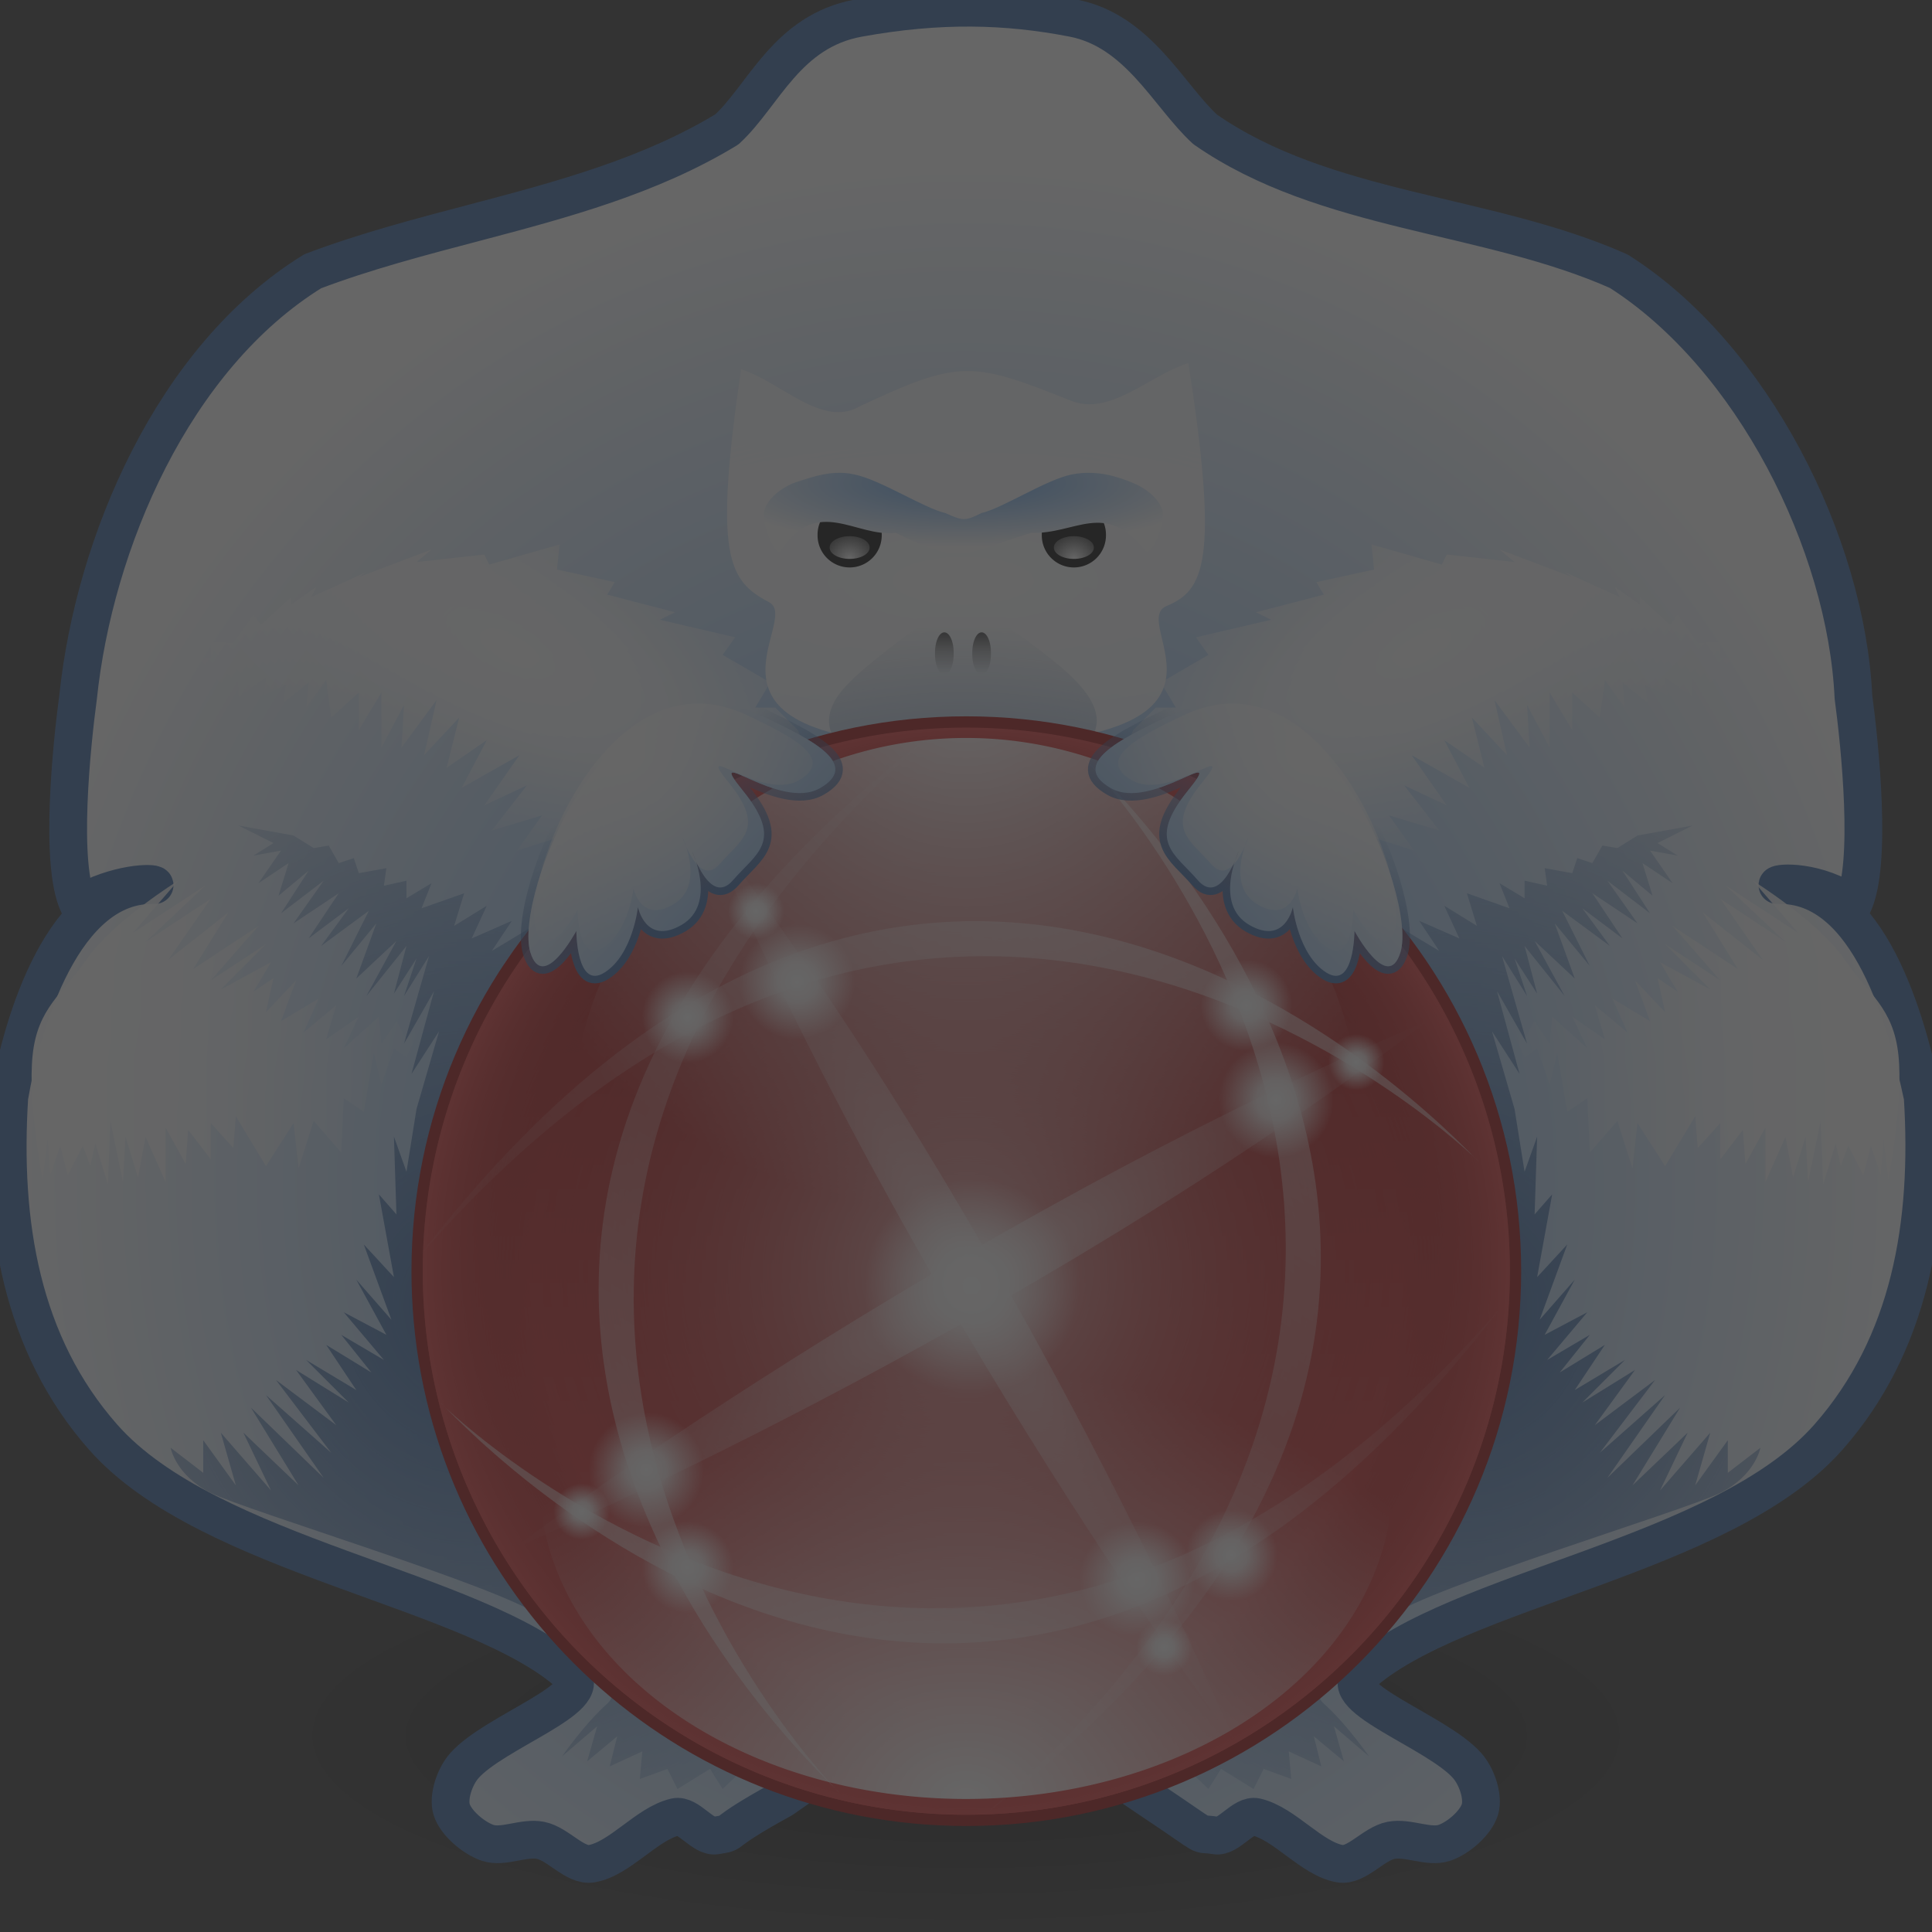 <?xml version="1.0" encoding="UTF-8" standalone="no"?>
<!-- Created with Inkscape (http://www.inkscape.org/) -->
<svg
   xmlns:dc="http://purl.org/dc/elements/1.1/"
   xmlns:cc="http://web.resource.org/cc/"
   xmlns:rdf="http://www.w3.org/1999/02/22-rdf-syntax-ns#"
   xmlns:svg="http://www.w3.org/2000/svg"
   xmlns="http://www.w3.org/2000/svg"
   xmlns:xlink="http://www.w3.org/1999/xlink"
   xmlns:sodipodi="http://sodipodi.sourceforge.net/DTD/sodipodi-0.dtd"
   xmlns:inkscape="http://www.inkscape.org/namespaces/inkscape"
   version="1.0"
   width="128"
   height="128"
   id="svg2"
   sodipodi:version="0.32"
   inkscape:version="0.44.1"
   sodipodi:docname="iceape_icon_plain.svg"
   sodipodi:docbase="/home/mh/dd/seamonkey/iceape/debian/extras">
  <rect width="100%" height="100%" fill="#333333" stroke="none"/>
  <sodipodi:namedview
     inkscape:cy="63.998462"
     inkscape:cx="64"
     inkscape:zoom="3.1874208"
     inkscape:window-height="624"
     inkscape:window-width="908"
     inkscape:pageshadow="2"
     inkscape:pageopacity="0.0"
     guidetolerance="10.0"
     gridtolerance="10.0"
     objecttolerance="10.0"
     borderopacity="1.0"
     bordercolor="#666666"
     pagecolor="#ffffff"
     id="base"
     inkscape:window-x="314"
     inkscape:window-y="20"
     inkscape:current-layer="layer1" />
  <defs
     id="defs4">
    <linearGradient
       id="linearGradient22783">
      <stop
         style="stop-color:black;stop-opacity:1"
         offset="0"
         id="stop22785" />
      <stop
         style="stop-color:white;stop-opacity:1"
         offset="1"
         id="stop22787" />
    </linearGradient>
    <linearGradient
       x1="366.263"
       y1="114.809"
       x2="366.263"
       y2="44.882"
       id="linearGradient27406"
       xlink:href="#linearGradient22783"
       gradientUnits="userSpaceOnUse" />
    <mask
       id="mask27403">
      <path
         d="M 359.469,0.625 C 359.222,0.636 358.966,0.672 358.688,0.719 C 354.424,0.871 350.909,4.343 350.219,8.438 C 346.76,7.112 342.533,9.521 339.688,9.219 C 335.039,5.916 334.94,13.948 335.406,16.969 C 332.269,19.606 329.524,13.671 325.906,13.375 C 310.923,7.366 295.578,23.94 298.344,38.688 C 298.243,41.733 300.312,45.354 299.906,47.844 C 275.555,61.925 256.381,84.003 244.938,109.531 C 244.85,114.242 244.612,118.984 244.844,123.625 C 247.387,129.14 241.463,132.152 237.5,130.562 C 233.985,143.873 232.496,157.711 233.375,171.562 C 235.431,223.439 270.198,271.61 318.406,290.406 C 364.089,309.195 419.804,299.985 456.844,267.406 C 493.259,236.857 511.174,185.994 501.812,139.188 C 501.22,135.986 500.489,132.798 499.656,129.656 C 497.232,131.574 492.928,131.535 491.094,128.625 C 491.252,121.227 491.101,113.783 491.031,106.344 C 479.359,82.012 460.426,61.158 437.031,47.594 C 441.75,36.118 438.941,21.135 427.5,14.812 C 419.376,9.385 408.469,12.769 402.281,19.625 C 398.386,18.102 403.495,10.282 397.625,10.5 C 395.982,12.009 392.299,10.057 390.375,10.25 C 389.858,6.048 382.093,2.464 380.938,7.656 C 380.668,7.833 377.546,7.562 376.5,8.875 C 377.995,0.604 371.15,2.861 370.594,6.906 C 368.115,3.475 361.903,3.488 361.938,8.25 C 359.483,10.831 356.928,7.036 360.062,5.656 C 363.421,4.141 363.177,0.457 359.469,0.625 z M 382.125,9.062 C 384.899,10.7 382.734,11.837 382.125,9.062 z M 296.219,94.344 C 306.705,93.916 311.916,106.152 309.5,115.094 C 303.455,116.691 296.764,115.33 290.469,115.781 C 290.996,122.153 298.429,124.543 303.812,122.281 C 308.49,119.431 311.483,123.611 309.688,128.469 C 302.806,132.337 292.678,132.762 286.344,127.25 C 275.376,118.118 279.553,95.111 295.188,94.438 C 295.537,94.397 295.88,94.358 296.219,94.344 z M 471.438,94.344 C 481.982,93.939 487.103,106.101 484.719,115.094 C 478.674,116.691 471.983,115.33 465.688,115.781 C 466.248,122.116 473.568,124.519 478.938,122.312 C 483.635,119.37 486.774,123.543 484.938,128.5 C 478.484,132.042 469.296,132.698 462.938,128.281 C 450.367,119.994 454.108,95.185 470.406,94.438 C 470.758,94.398 471.097,94.357 471.438,94.344 z M 375.188,94.375 C 385.719,93.99 390.832,106.097 388.469,115.094 C 382.413,116.688 375.712,115.331 369.406,115.781 C 370.002,122.151 377.38,124.546 382.781,122.281 C 387.459,119.431 390.452,123.611 388.656,128.469 C 381.774,132.328 371.647,132.768 365.312,127.25 C 354.339,118.118 358.532,95.11 374.156,94.438 C 374.507,94.399 374.848,94.387 375.188,94.375 z M 265.656,94.406 C 265.982,94.403 266.324,94.42 266.656,94.438 C 268.327,94.345 269.996,94.49 271.656,94.656 C 276.292,94.349 279.256,97.416 277.844,102.25 C 275.616,106.405 270.21,101.551 266.344,102.938 C 258.467,105.24 258.151,118.71 265.188,122.219 C 269.417,124.594 274.372,119.582 277.812,121.844 C 280.162,126.954 276.773,131.012 271.531,130.906 C 260.953,134.008 249.997,125.329 249.906,114.531 C 248.332,104.779 255.548,94.516 265.656,94.406 z M 407.906,94.406 C 409.552,94.423 411.186,94.612 412.75,95.125 C 421.101,97.354 420.315,107.703 419.969,114.406 C 420.729,117.265 417.844,124.574 423.219,123.594 C 426.292,127.268 423.478,131.807 419,131.344 C 415.972,132.285 413.404,128.949 411.75,128.312 C 405.346,134.155 392.699,131.251 392.125,121.812 C 390.879,111.976 401.933,107.556 410,108.031 C 411.114,105.681 409.54,101.749 406.156,102.688 C 402.154,101.719 396.21,108.535 394.812,102.781 C 392.802,95.599 401.307,95.086 406.25,94.438 C 406.795,94.408 407.358,94.401 407.906,94.406 z M 437.594,94.406 C 437.841,94.405 438.093,94.42 438.344,94.438 C 443.214,94.845 451.198,93.372 449.344,101.125 C 448.755,106.824 442.247,101.639 438.562,102.75 C 435.209,102.53 435.923,106.778 438.719,107 C 445.432,108.945 453.732,114.313 451.406,122.5 C 448.584,132.692 435.144,132.899 427.25,129 C 425.026,125.157 426.713,117.563 431.969,121.625 C 434.762,122.905 441.451,124.703 442,120.188 C 438.935,115.435 430.702,116.006 428.062,110.219 C 423.75,103.297 429.918,94.436 437.594,94.406 z M 335.844,94.656 C 341.24,94.706 341.476,102.058 342.844,106.719 C 344.341,117.802 346.278,111.45 348.25,104.125 C 348.678,98.142 353.059,91.978 359.281,96.094 C 357.663,106.341 352.925,116.279 350.125,126.406 C 350.057,132.754 338.045,132.488 338.656,125.844 C 336.972,122.767 335.491,106.94 333.625,114.875 C 330.912,119.707 332.035,128.579 326.531,130.625 C 318.472,133.183 318.376,124.172 316.625,118.844 C 315.101,111.169 310.89,103.497 311,95.812 C 315.188,94.412 320.945,93.97 321,99.969 C 322.733,103.042 324.344,118.851 326.188,110.875 C 328.871,106.033 327.77,97.272 333.188,95.125 C 334.187,94.806 335.073,94.649 335.844,94.656 z M 295.969,102.625 C 295.798,102.629 295.616,102.659 295.438,102.688 C 293.696,102.678 292.098,103.669 291.406,105.25 C 288.944,109.816 297.708,106.502 300.188,107.5 C 300.186,105.111 298.535,102.558 295.969,102.625 z M 374.781,102.625 C 374.607,102.633 374.432,102.656 374.25,102.688 C 372.546,102.739 371.065,103.694 370.375,105.25 C 367.912,109.816 376.677,106.502 379.156,107.5 C 379.165,105.042 377.402,102.511 374.781,102.625 z M 471.062,102.625 C 470.889,102.632 470.712,102.656 470.531,102.688 C 468.71,102.728 467.126,103.863 466.5,105.562 C 464.557,109.762 473.023,106.454 475.406,107.5 C 475.441,105.048 473.662,102.522 471.062,102.625 z M 409.312,115.281 C 406.911,115.352 404.412,115.917 402.656,117.656 C 399.801,120.57 404.5,124.497 407.531,122.125 C 410.974,121.661 411.193,116.358 409.312,115.281 z "
         style="fill:url(#linearGradient27406);fill-opacity:1;stroke:none;stroke-width:5;stroke-linecap:butt;stroke-linejoin:round;stroke-miterlimit:4;stroke-dasharray:none;stroke-dashoffset:0;stroke-opacity:1"
         id="path20168" />
    </mask>
    <radialGradient
       cx="185.184"
       cy="162.244"
       r="8.312"
       fx="185.184"
       fy="162.244"
       id="radialGradient19405"
       xlink:href="#linearGradient9111"
       gradientUnits="userSpaceOnUse"
       gradientTransform="matrix(1.766,0,0,3.005,-141.838,-325.263)" />
    <linearGradient
       id="linearGradient9111">
      <stop
         style="stop-color:white;stop-opacity:1"
         offset="0"
         id="stop9113" />
      <stop
         style="stop-color:white;stop-opacity:0"
         offset="1"
         id="stop9115" />
    </linearGradient>
    <linearGradient
       x1="185.184"
       y1="178.868"
       x2="185.184"
       y2="162.244"
       id="linearGradient19403"
       xlink:href="#linearGradient9111"
       gradientUnits="userSpaceOnUse" />
    <linearGradient
       id="linearGradient12684">
      <stop
         style="stop-color:white;stop-opacity:1"
         offset="0"
         id="stop12686" />
      <stop
         style="stop-color:white;stop-opacity:0.845"
         offset="0.35"
         id="stop12692" />
      <stop
         style="stop-color:white;stop-opacity:0"
         offset="1"
         id="stop12688" />
    </linearGradient>
    <linearGradient
       id="linearGradient3657">
      <stop
         style="stop-color:white;stop-opacity:1"
         offset="0"
         id="stop3659" />
      <stop
         style="stop-color:white;stop-opacity:0"
         offset="1"
         id="stop3661" />
    </linearGradient>
    <linearGradient
       id="linearGradient6348">
      <stop
         style="stop-color:white;stop-opacity:0.701"
         offset="0"
         id="stop6350" />
      <stop
         style="stop-color:#9a0606;stop-opacity:0;"
         offset="0.8"
         id="stop6356" />
      <stop
         style="stop-color:#e23434;stop-opacity:1;"
         offset="1"
         id="stop6352" />
    </linearGradient>
    <linearGradient
       id="linearGradient3645">
      <stop
         style="stop-color:#e23434;stop-opacity:1;"
         offset="0"
         id="stop3647" />
      <stop
         style="stop-color:#9a0606;stop-opacity:1;"
         offset="1"
         id="stop3649" />
    </linearGradient>
    <linearGradient
       id="linearGradient10381">
      <stop
         style="stop-color:#3465a4;stop-opacity:1"
         offset="0"
         id="stop10383" />
      <stop
         style="stop-color:#3465a4;stop-opacity:0"
         offset="1"
         id="stop10385" />
    </linearGradient>
    <linearGradient
       id="linearGradient5537">
      <stop
         style="stop-color:#569fed;stop-opacity:1;"
         offset="0"
         id="stop5539" />
      <stop
         style="stop-color:white;stop-opacity:1"
         offset="1"
         id="stop5541" />
    </linearGradient>
    <linearGradient
       id="linearGradient2762">
      <stop
         style="stop-color:black;stop-opacity:0.706"
         offset="0"
         id="stop2764" />
      <stop
         style="stop-color:black;stop-opacity:0.353"
         offset="0.4"
         id="stop4540" />
      <stop
         style="stop-color:black;stop-opacity:0"
         offset="1"
         id="stop2766" />
    </linearGradient>
    <radialGradient
       cx="65.33"
       cy="63.501"
       r="57.351"
       fx="65.579"
       fy="64.691"
       id="radialGradient3291"
       xlink:href="#linearGradient2762"
       gradientUnits="userSpaceOnUse" />
    <linearGradient
       x1="60.812"
       y1="222.161"
       x2="428.628"
       y2="222.161"
       id="linearGradient3293"
       xlink:href="#linearGradient3645"
       gradientUnits="userSpaceOnUse" />
    <radialGradient
       cx="244.72"
       cy="222.161"
       r="183.908"
       fx="244.72"
       fy="222.161"
       id="radialGradient3295"
       xlink:href="#linearGradient6348"
       gradientUnits="userSpaceOnUse" />
    <radialGradient
       cx="49.71"
       cy="222.161"
       r="183.908"
       fx="49.71"
       fy="222.161"
       id="radialGradient3297"
       xlink:href="#linearGradient3657"
       gradientUnits="userSpaceOnUse"
       gradientTransform="matrix(1.354,0,0,1.354,-33.889,-78.631)" />
    <radialGradient
       cx="69.945"
       cy="222.161"
       r="183.908"
       fx="69.945"
       fy="222.161"
       id="radialGradient3299"
       xlink:href="#linearGradient3657"
       gradientUnits="userSpaceOnUse"
       gradientTransform="matrix(1.354,0,0,1.354,-33.889,-78.631)" />
    <linearGradient
       x1="98"
       y1="240.92"
       x2="420"
       y2="240.92"
       id="linearGradient3301"
       xlink:href="#linearGradient3657"
       gradientUnits="userSpaceOnUse"
       gradientTransform="matrix(0.543,-0.941,0.941,0.543,-156.67,314.829)" />
    <linearGradient
       x1="98"
       y1="240.92"
       x2="420"
       y2="240.92"
       id="linearGradient3303"
       xlink:href="#linearGradient3657"
       gradientUnits="userSpaceOnUse"
       gradientTransform="matrix(-0.941,0.543,0.543,0.941,334.225,-173.067)" />
    <linearGradient
       x1="98"
       y1="240.92"
       x2="420"
       y2="240.92"
       id="linearGradient3305"
       xlink:href="#linearGradient3657"
       gradientUnits="userSpaceOnUse"
       gradientTransform="matrix(0.941,-0.543,-0.543,-0.941,150.774,625.274)" />
    <linearGradient
       x1="98"
       y1="240.92"
       x2="420"
       y2="240.92"
       id="linearGradient3307"
       xlink:href="#linearGradient3657"
       gradientUnits="userSpaceOnUse"
       gradientTransform="matrix(-0.543,0.941,-0.941,-0.543,641.67,131.378)" />
    <radialGradient
       cx="246.353"
       cy="226.883"
       r="154.358"
       fx="246.353"
       fy="226.883"
       id="radialGradient3309"
       xlink:href="#linearGradient3657"
       gradientUnits="userSpaceOnUse"
       gradientTransform="matrix(1,-0.577,0.124,0.215,-28.136,320.379)" />
    <radialGradient
       cx="246.353"
       cy="226.883"
       r="154.358"
       fx="246.353"
       fy="226.883"
       id="radialGradient3311"
       xlink:href="#linearGradient3657"
       gradientUnits="userSpaceOnUse"
       gradientTransform="matrix(-0.577,-1,0.215,-0.124,339.848,501.371)" />
    <radialGradient
       cx="156.5"
       cy="148.5"
       r="19.5"
       fx="156.5"
       fy="148.5"
       id="radialGradient3313"
       xlink:href="#linearGradient12684"
       gradientUnits="userSpaceOnUse" />
    <radialGradient
       cx="156.5"
       cy="148.5"
       r="19.5"
       fx="156.5"
       fy="148.5"
       id="radialGradient3315"
       xlink:href="#linearGradient12684"
       gradientUnits="userSpaceOnUse" />
    <radialGradient
       cx="156.5"
       cy="148.5"
       r="19.5"
       fx="156.5"
       fy="148.5"
       id="radialGradient3317"
       xlink:href="#linearGradient12684"
       gradientUnits="userSpaceOnUse" />
    <radialGradient
       cx="156.5"
       cy="148.5"
       r="19.5"
       fx="156.5"
       fy="148.5"
       id="radialGradient3319"
       xlink:href="#linearGradient12684"
       gradientUnits="userSpaceOnUse" />
    <radialGradient
       cx="156.5"
       cy="148.5"
       r="19.5"
       fx="156.5"
       fy="148.5"
       id="radialGradient3321"
       xlink:href="#linearGradient12684"
       gradientUnits="userSpaceOnUse" />
    <radialGradient
       cx="156.5"
       cy="148.5"
       r="19.5"
       fx="156.5"
       fy="148.5"
       id="radialGradient3323"
       xlink:href="#linearGradient12684"
       gradientUnits="userSpaceOnUse" />
    <radialGradient
       cx="156.5"
       cy="148.5"
       r="19.5"
       fx="156.5"
       fy="148.5"
       id="radialGradient3325"
       xlink:href="#linearGradient12684"
       gradientUnits="userSpaceOnUse" />
    <radialGradient
       cx="156.5"
       cy="148.5"
       r="19.5"
       fx="156.5"
       fy="148.5"
       id="radialGradient3327"
       xlink:href="#linearGradient12684"
       gradientUnits="userSpaceOnUse" />
    <radialGradient
       cx="156.5"
       cy="148.5"
       r="19.5"
       fx="156.5"
       fy="148.5"
       id="radialGradient3329"
       xlink:href="#linearGradient12684"
       gradientUnits="userSpaceOnUse" />
    <radialGradient
       cx="156.5"
       cy="148.5"
       r="19.5"
       fx="156.5"
       fy="148.5"
       id="radialGradient3331"
       xlink:href="#linearGradient12684"
       gradientUnits="userSpaceOnUse" />
    <radialGradient
       cx="156.5"
       cy="148.5"
       r="19.5"
       fx="156.5"
       fy="148.5"
       id="radialGradient3333"
       xlink:href="#linearGradient12684"
       gradientUnits="userSpaceOnUse" />
    <radialGradient
       cx="156.5"
       cy="148.5"
       r="19.5"
       fx="156.5"
       fy="148.5"
       id="radialGradient3335"
       xlink:href="#linearGradient12684"
       gradientUnits="userSpaceOnUse" />
    <radialGradient
       cx="156.5"
       cy="148.5"
       r="19.5"
       fx="156.5"
       fy="148.5"
       id="radialGradient3337"
       xlink:href="#linearGradient12684"
       gradientUnits="userSpaceOnUse" />
    <radialGradient
       cx="31.339"
       cy="39.206"
       r="21.777"
       fx="31.339"
       fy="39.206"
       id="radialGradient10655"
       xlink:href="#linearGradient12684"
       gradientUnits="userSpaceOnUse"
       gradientTransform="matrix(1.26,0.664,-0.285,0.54,5.606,1.063)" />
    <linearGradient
       x1="2.093"
       y1="67.325"
       x2="28.26"
       y2="67.325"
       id="linearGradient10665"
       xlink:href="#linearGradient12684"
       gradientUnits="userSpaceOnUse"
       gradientTransform="matrix(1,0,0,0.903,0,7.612)" />
    <radialGradient
       cx="31.335"
       cy="86.608"
       r="20.031"
       fx="31.335"
       fy="86.608"
       id="radialGradient11562"
       xlink:href="#linearGradient10381"
       gradientUnits="userSpaceOnUse"
       gradientTransform="matrix(2.12,0,0,2.274,-35.106,-110.373)" />
    <radialGradient
       cx="31.339"
       cy="39.206"
       r="21.777"
       fx="31.339"
       fy="39.206"
       id="radialGradient12455"
       xlink:href="#linearGradient12684"
       gradientUnits="userSpaceOnUse"
       gradientTransform="matrix(-1.26,0.664,0.285,0.54,122.331,1.063)" />
    <radialGradient
       cx="31.335"
       cy="86.608"
       r="20.031"
       fx="31.335"
       fy="86.608"
       id="radialGradient12457"
       xlink:href="#linearGradient10381"
       gradientUnits="userSpaceOnUse"
       gradientTransform="matrix(-2.12,0,0,2.274,163.043,-110.373)" />
    <linearGradient
       x1="2.093"
       y1="67.325"
       x2="28.26"
       y2="67.325"
       id="linearGradient12459"
       xlink:href="#linearGradient12684"
       gradientUnits="userSpaceOnUse"
       gradientTransform="matrix(-1,0,0,0.903,127.937,7.612)" />
    <radialGradient
       cx="64"
       cy="78.807"
       r="64"
       fx="64"
       fy="78.807"
       id="radialGradient13346"
       xlink:href="#linearGradient5537"
       gradientUnits="userSpaceOnUse"
       gradientTransform="matrix(1,0,0,1.054,0,-4.642)" />
    <linearGradient
       x1="50.647"
       y1="66.346"
       x2="37.42"
       y2="51.584"
       id="linearGradient14249"
       xlink:href="#linearGradient5537"
       gradientUnits="userSpaceOnUse"
       gradientTransform="matrix(1.023,0,0,1.186,-1.261,-8.683)" />
    <linearGradient
       x1="50.135"
       y1="57.793"
       x2="45.438"
       y2="49.657"
       id="linearGradient15144"
       xlink:href="#linearGradient10381"
       gradientUnits="userSpaceOnUse" />
    <radialGradient
       cx="41.456"
       cy="49.554"
       r="9.23"
       fx="41.456"
       fy="49.554"
       id="radialGradient16048"
       xlink:href="#linearGradient3657"
       gradientUnits="userSpaceOnUse"
       gradientTransform="matrix(1.711,0,0,1.518,-29.476,-25.074)" />
    <linearGradient
       x1="50.647"
       y1="66.346"
       x2="37.42"
       y2="51.584"
       id="linearGradient16063"
       xlink:href="#linearGradient5537"
       gradientUnits="userSpaceOnUse"
       gradientTransform="matrix(1.023,0,0,1.186,-1.261,-8.683)" />
    <linearGradient
       x1="50.135"
       y1="57.793"
       x2="45.438"
       y2="49.657"
       id="linearGradient16065"
       xlink:href="#linearGradient10381"
       gradientUnits="userSpaceOnUse" />
    <linearGradient
       x1="50.647"
       y1="66.346"
       x2="37.42"
       y2="51.584"
       id="linearGradient16067"
       xlink:href="#linearGradient5537"
       gradientUnits="userSpaceOnUse"
       gradientTransform="matrix(1.023,0,0,1.186,-1.261,-8.683)" />
    <radialGradient
       cx="41.456"
       cy="49.554"
       r="9.23"
       fx="41.456"
       fy="49.554"
       id="radialGradient16069"
       xlink:href="#linearGradient3657"
       gradientUnits="userSpaceOnUse"
       gradientTransform="matrix(1.711,0,0,1.518,-29.476,-25.074)" />
    <radialGradient
       cx="64"
       cy="37.533"
       r="13.463"
       fx="64"
       fy="37.533"
       id="radialGradient16964"
       xlink:href="#linearGradient12684"
       gradientUnits="userSpaceOnUse"
       gradientTransform="matrix(7.14,0,0,2.421,-392.966,-52.387)" />
    <radialGradient
       cx="64.022"
       cy="32.37"
       r="11.159"
       fx="64.022"
       fy="32.37"
       id="radialGradient17872"
       xlink:href="#linearGradient5537"
       gradientUnits="userSpaceOnUse"
       gradientTransform="matrix(1.517,0,0,0.378,-33.099,19.78)" />
    <linearGradient
       x1="185.184"
       y1="178.868"
       x2="185.184"
       y2="162.244"
       id="linearGradient19478"
       xlink:href="#linearGradient9111"
       gradientUnits="userSpaceOnUse" />
    <radialGradient
       cx="185.184"
       cy="162.244"
       r="8.312"
       fx="185.184"
       fy="162.244"
       id="radialGradient19480"
       xlink:href="#linearGradient9111"
       gradientUnits="userSpaceOnUse"
       gradientTransform="matrix(1.766,0,0,3.005,-141.838,-325.263)" />
    <linearGradient
       x1="185.184"
       y1="178.868"
       x2="185.184"
       y2="162.244"
       id="linearGradient19492"
       xlink:href="#linearGradient9111"
       gradientUnits="userSpaceOnUse" />
    <radialGradient
       cx="185.184"
       cy="162.244"
       r="8.312"
       fx="185.184"
       fy="162.244"
       id="radialGradient19494"
       xlink:href="#linearGradient9111"
       gradientUnits="userSpaceOnUse"
       gradientTransform="matrix(1.766,0,0,3.005,-141.838,-325.263)" />
    <linearGradient
       x1="185.184"
       y1="178.868"
       x2="185.184"
       y2="162.244"
       id="linearGradient19496"
       xlink:href="#linearGradient9111"
       gradientUnits="userSpaceOnUse" />
    <radialGradient
       cx="185.184"
       cy="162.244"
       r="8.312"
       fx="185.184"
       fy="162.244"
       id="radialGradient19498"
       xlink:href="#linearGradient9111"
       gradientUnits="userSpaceOnUse"
       gradientTransform="matrix(1.766,0,0,3.005,-141.838,-325.263)" />
    <radialGradient
       cx="60.186"
       cy="45.791"
       r="3.5"
       fx="60.186"
       fy="45.791"
       id="radialGradient20393"
       xlink:href="#linearGradient10381"
       gradientUnits="userSpaceOnUse"
       gradientTransform="matrix(1,0,0,0.979,0,0.94)" />
    <radialGradient
       cx="60.186"
       cy="45.791"
       r="3.5"
       fx="60.186"
       fy="45.791"
       id="radialGradient20397"
       xlink:href="#linearGradient10381"
       gradientUnits="userSpaceOnUse"
       gradientTransform="matrix(-1,0,0,0.979,127.021,0.94)" />
    <radialGradient
       cx="63.516"
       cy="41.994"
       r="3.5"
       fx="63.516"
       fy="41.994"
       id="radialGradient20400"
       xlink:href="#linearGradient10381"
       gradientUnits="userSpaceOnUse"
       gradientTransform="matrix(10.062,0,0,6.926,-575.101,-225.383)" />
    <linearGradient
       x1="62.906"
       y1="44.767"
       x2="62.906"
       y2="46.88"
       id="linearGradient21295"
       xlink:href="#linearGradient2762"
       gradientUnits="userSpaceOnUse" />
    <linearGradient
       x1="62.906"
       y1="44.767"
       x2="62.906"
       y2="46.88"
       id="linearGradient21299"
       xlink:href="#linearGradient2762"
       gradientUnits="userSpaceOnUse" />
    <linearGradient
       x1="62.906"
       y1="44.767"
       x2="62.906"
       y2="46.88"
       id="linearGradient21305"
       xlink:href="#linearGradient2762"
       gradientUnits="userSpaceOnUse" />
    <linearGradient
       x1="62.906"
       y1="44.767"
       x2="62.906"
       y2="46.88"
       id="linearGradient21307"
       xlink:href="#linearGradient2762"
       gradientUnits="userSpaceOnUse" />
    <radialGradient
       cx="64"
       cy="37.533"
       r="13.463"
       fx="64"
       fy="37.533"
       id="radialGradient2187"
       xlink:href="#linearGradient12684"
       gradientUnits="userSpaceOnUse"
       gradientTransform="matrix(7.14,0,0,2.421,-392.966,-52.387)" />
    <radialGradient
       cx="63.516"
       cy="41.994"
       r="3.5"
       fx="63.516"
       fy="41.994"
       id="radialGradient2189"
       xlink:href="#linearGradient10381"
       gradientUnits="userSpaceOnUse"
       gradientTransform="matrix(10.062,0,0,6.926,-575.101,-225.383)" />
    <linearGradient
       x1="62.906"
       y1="44.767"
       x2="62.906"
       y2="46.88"
       id="linearGradient2191"
       xlink:href="#linearGradient2762"
       gradientUnits="userSpaceOnUse" />
    <linearGradient
       x1="62.906"
       y1="44.767"
       x2="62.906"
       y2="46.88"
       id="linearGradient2193"
       xlink:href="#linearGradient2762"
       gradientUnits="userSpaceOnUse" />
    <linearGradient
       x1="185.184"
       y1="178.868"
       x2="185.184"
       y2="162.244"
       id="linearGradient2195"
       xlink:href="#linearGradient9111"
       gradientUnits="userSpaceOnUse" />
    <radialGradient
       cx="185.184"
       cy="162.244"
       r="8.312"
       fx="185.184"
       fy="162.244"
       id="radialGradient2197"
       xlink:href="#linearGradient9111"
       gradientUnits="userSpaceOnUse"
       gradientTransform="matrix(1.766,0,0,3.005,-141.838,-325.263)" />
    <linearGradient
       x1="185.184"
       y1="178.868"
       x2="185.184"
       y2="162.244"
       id="linearGradient2199"
       xlink:href="#linearGradient9111"
       gradientUnits="userSpaceOnUse" />
    <radialGradient
       cx="185.184"
       cy="162.244"
       r="8.312"
       fx="185.184"
       fy="162.244"
       id="radialGradient2201"
       xlink:href="#linearGradient9111"
       gradientUnits="userSpaceOnUse"
       gradientTransform="matrix(1.766,0,0,3.005,-141.838,-325.263)" />
    <radialGradient
       cx="64.022"
       cy="32.37"
       r="11.159"
       fx="64.022"
       fy="32.37"
       id="radialGradient2203"
       xlink:href="#linearGradient5537"
       gradientUnits="userSpaceOnUse"
       gradientTransform="matrix(1.517,0,0,0.378,-33.099,19.78)" />
    <linearGradient
       x1="50.647"
       y1="66.346"
       x2="37.42"
       y2="51.584"
       id="linearGradient2600"
       xlink:href="#linearGradient5537"
       gradientUnits="userSpaceOnUse"
       gradientTransform="matrix(1.023,0,0,1.186,-1.261,-8.683)" />
    <linearGradient
       x1="214.314"
       y1="104.459"
       x2="214.314"
       y2="97.167"
       id="linearGradient4399"
       xlink:href="#linearGradient22783"
       gradientUnits="userSpaceOnUse"
       gradientTransform="matrix(1.006,0,0,1,-1.519,0)" />
    <mask
       id="mask4396">
      <rect
         width="139.398"
         height="37.458"
         x="122.809"
         y="71.813"
         style="opacity:1;fill:url(#linearGradient4399);fill-opacity:1;stroke:none;stroke-width:1;stroke-linecap:round;stroke-linejoin:round;stroke-miterlimit:4;stroke-dasharray:none;stroke-dashoffset:0;stroke-opacity:1"
         id="rect3485" />
    </mask>
    <linearGradient
       x1="60.812"
       y1="222.161"
       x2="428.628"
       y2="222.161"
       id="linearGradient4437"
       xlink:href="#linearGradient3645"
       gradientUnits="userSpaceOnUse" />
    <radialGradient
       cx="244.72"
       cy="222.161"
       r="183.908"
       fx="244.72"
       fy="222.161"
       id="radialGradient4439"
       xlink:href="#linearGradient6348"
       gradientUnits="userSpaceOnUse" />
    <radialGradient
       cx="49.71"
       cy="222.161"
       r="183.908"
       fx="49.71"
       fy="222.161"
       id="radialGradient4441"
       xlink:href="#linearGradient3657"
       gradientUnits="userSpaceOnUse"
       gradientTransform="matrix(1.354,0,0,1.354,-33.889,-78.631)" />
    <radialGradient
       cx="69.945"
       cy="222.161"
       r="183.908"
       fx="69.945"
       fy="222.161"
       id="radialGradient4443"
       xlink:href="#linearGradient3657"
       gradientUnits="userSpaceOnUse"
       gradientTransform="matrix(1.354,0,0,1.354,-33.889,-78.631)" />
    <linearGradient
       x1="98"
       y1="240.92"
       x2="420"
       y2="240.92"
       id="linearGradient4445"
       xlink:href="#linearGradient3657"
       gradientUnits="userSpaceOnUse"
       gradientTransform="matrix(0.543,-0.941,0.941,0.543,-156.67,314.829)" />
    <linearGradient
       x1="98"
       y1="240.92"
       x2="420"
       y2="240.92"
       id="linearGradient4447"
       xlink:href="#linearGradient3657"
       gradientUnits="userSpaceOnUse"
       gradientTransform="matrix(-0.941,0.543,0.543,0.941,334.225,-173.067)" />
    <linearGradient
       x1="98"
       y1="240.92"
       x2="420"
       y2="240.92"
       id="linearGradient4449"
       xlink:href="#linearGradient3657"
       gradientUnits="userSpaceOnUse"
       gradientTransform="matrix(0.941,-0.543,-0.543,-0.941,150.774,625.274)" />
    <linearGradient
       x1="98"
       y1="240.92"
       x2="420"
       y2="240.92"
       id="linearGradient4451"
       xlink:href="#linearGradient3657"
       gradientUnits="userSpaceOnUse"
       gradientTransform="matrix(-0.543,0.941,-0.941,-0.543,641.67,131.378)" />
    <radialGradient
       cx="246.353"
       cy="226.883"
       r="154.358"
       fx="246.353"
       fy="226.883"
       id="radialGradient4453"
       xlink:href="#linearGradient3657"
       gradientUnits="userSpaceOnUse"
       gradientTransform="matrix(1,-0.577,0.124,0.215,-28.136,320.379)" />
    <radialGradient
       cx="246.353"
       cy="226.883"
       r="154.358"
       fx="246.353"
       fy="226.883"
       id="radialGradient4455"
       xlink:href="#linearGradient3657"
       gradientUnits="userSpaceOnUse"
       gradientTransform="matrix(-0.577,-1,0.215,-0.124,339.848,501.371)" />
    <radialGradient
       cx="156.5"
       cy="148.5"
       r="19.5"
       fx="156.5"
       fy="148.5"
       id="radialGradient4457"
       xlink:href="#linearGradient12684"
       gradientUnits="userSpaceOnUse" />
    <radialGradient
       cx="156.5"
       cy="148.5"
       r="19.5"
       fx="156.5"
       fy="148.5"
       id="radialGradient4459"
       xlink:href="#linearGradient12684"
       gradientUnits="userSpaceOnUse" />
    <radialGradient
       cx="156.5"
       cy="148.5"
       r="19.5"
       fx="156.5"
       fy="148.5"
       id="radialGradient4461"
       xlink:href="#linearGradient12684"
       gradientUnits="userSpaceOnUse" />
    <radialGradient
       cx="156.5"
       cy="148.5"
       r="19.5"
       fx="156.5"
       fy="148.5"
       id="radialGradient4463"
       xlink:href="#linearGradient12684"
       gradientUnits="userSpaceOnUse" />
    <radialGradient
       cx="156.5"
       cy="148.5"
       r="19.5"
       fx="156.5"
       fy="148.5"
       id="radialGradient4465"
       xlink:href="#linearGradient12684"
       gradientUnits="userSpaceOnUse" />
    <radialGradient
       cx="156.5"
       cy="148.5"
       r="19.5"
       fx="156.5"
       fy="148.5"
       id="radialGradient4467"
       xlink:href="#linearGradient12684"
       gradientUnits="userSpaceOnUse" />
    <radialGradient
       cx="156.5"
       cy="148.5"
       r="19.5"
       fx="156.5"
       fy="148.5"
       id="radialGradient4469"
       xlink:href="#linearGradient12684"
       gradientUnits="userSpaceOnUse" />
    <radialGradient
       cx="156.5"
       cy="148.5"
       r="19.5"
       fx="156.5"
       fy="148.5"
       id="radialGradient4471"
       xlink:href="#linearGradient12684"
       gradientUnits="userSpaceOnUse" />
    <radialGradient
       cx="156.5"
       cy="148.5"
       r="19.5"
       fx="156.5"
       fy="148.5"
       id="radialGradient4473"
       xlink:href="#linearGradient12684"
       gradientUnits="userSpaceOnUse" />
    <radialGradient
       cx="156.5"
       cy="148.5"
       r="19.5"
       fx="156.5"
       fy="148.5"
       id="radialGradient4475"
       xlink:href="#linearGradient12684"
       gradientUnits="userSpaceOnUse" />
    <radialGradient
       cx="156.5"
       cy="148.5"
       r="19.5"
       fx="156.5"
       fy="148.5"
       id="radialGradient4477"
       xlink:href="#linearGradient12684"
       gradientUnits="userSpaceOnUse" />
    <radialGradient
       cx="156.5"
       cy="148.5"
       r="19.5"
       fx="156.5"
       fy="148.5"
       id="radialGradient4479"
       xlink:href="#linearGradient12684"
       gradientUnits="userSpaceOnUse" />
    <radialGradient
       cx="156.5"
       cy="148.5"
       r="19.5"
       fx="156.5"
       fy="148.5"
       id="radialGradient4481"
       xlink:href="#linearGradient12684"
       gradientUnits="userSpaceOnUse" />
    <linearGradient
       x1="62.906"
       y1="44.767"
       x2="62.906"
       y2="46.88"
       id="linearGradient4519"
       xlink:href="#linearGradient2762"
       gradientUnits="userSpaceOnUse" />
    <linearGradient
       x1="62.906"
       y1="44.767"
       x2="62.906"
       y2="46.88"
       id="linearGradient4521"
       xlink:href="#linearGradient2762"
       gradientUnits="userSpaceOnUse" />
    <linearGradient
       x1="185.184"
       y1="178.868"
       x2="185.184"
       y2="162.244"
       id="linearGradient4523"
       xlink:href="#linearGradient9111"
       gradientUnits="userSpaceOnUse" />
    <radialGradient
       cx="185.184"
       cy="162.244"
       r="8.312"
       fx="185.184"
       fy="162.244"
       id="radialGradient4525"
       xlink:href="#linearGradient9111"
       gradientUnits="userSpaceOnUse"
       gradientTransform="matrix(1.766,0,0,3.005,-141.838,-325.263)" />
    <linearGradient
       x1="185.184"
       y1="178.868"
       x2="185.184"
       y2="162.244"
       id="linearGradient4527"
       xlink:href="#linearGradient9111"
       gradientUnits="userSpaceOnUse" />
    <radialGradient
       cx="185.184"
       cy="162.244"
       r="8.312"
       fx="185.184"
       fy="162.244"
       id="radialGradient4529"
       xlink:href="#linearGradient9111"
       gradientUnits="userSpaceOnUse"
       gradientTransform="matrix(1.766,0,0,3.005,-141.838,-325.263)" />
    <linearGradient
       x1="60.812"
       y1="222.161"
       x2="428.628"
       y2="222.161"
       id="linearGradient4585"
       xlink:href="#linearGradient3645"
       gradientUnits="userSpaceOnUse" />
    <radialGradient
       cx="244.72"
       cy="222.161"
       r="183.908"
       fx="244.72"
       fy="222.161"
       id="radialGradient4587"
       xlink:href="#linearGradient6348"
       gradientUnits="userSpaceOnUse" />
    <radialGradient
       cx="49.71"
       cy="222.161"
       r="183.908"
       fx="49.71"
       fy="222.161"
       id="radialGradient4589"
       xlink:href="#linearGradient3657"
       gradientUnits="userSpaceOnUse"
       gradientTransform="matrix(1.354,0,0,1.354,-33.889,-78.631)" />
    <radialGradient
       cx="69.945"
       cy="222.161"
       r="183.908"
       fx="69.945"
       fy="222.161"
       id="radialGradient4591"
       xlink:href="#linearGradient3657"
       gradientUnits="userSpaceOnUse"
       gradientTransform="matrix(1.354,0,0,1.354,-33.889,-78.631)" />
    <linearGradient
       x1="98"
       y1="240.92"
       x2="420"
       y2="240.92"
       id="linearGradient4593"
       xlink:href="#linearGradient3657"
       gradientUnits="userSpaceOnUse"
       gradientTransform="matrix(0.543,-0.941,0.941,0.543,-156.67,314.829)" />
    <linearGradient
       x1="98"
       y1="240.92"
       x2="420"
       y2="240.92"
       id="linearGradient4595"
       xlink:href="#linearGradient3657"
       gradientUnits="userSpaceOnUse"
       gradientTransform="matrix(-0.941,0.543,0.543,0.941,334.225,-173.067)" />
    <linearGradient
       x1="98"
       y1="240.92"
       x2="420"
       y2="240.92"
       id="linearGradient4597"
       xlink:href="#linearGradient3657"
       gradientUnits="userSpaceOnUse"
       gradientTransform="matrix(0.941,-0.543,-0.543,-0.941,150.774,625.274)" />
    <linearGradient
       x1="98"
       y1="240.92"
       x2="420"
       y2="240.92"
       id="linearGradient4599"
       xlink:href="#linearGradient3657"
       gradientUnits="userSpaceOnUse"
       gradientTransform="matrix(-0.543,0.941,-0.941,-0.543,641.67,131.378)" />
    <radialGradient
       cx="246.353"
       cy="226.883"
       r="154.358"
       fx="246.353"
       fy="226.883"
       id="radialGradient4601"
       xlink:href="#linearGradient3657"
       gradientUnits="userSpaceOnUse"
       gradientTransform="matrix(1,-0.577,0.124,0.215,-28.136,320.379)" />
    <radialGradient
       cx="246.353"
       cy="226.883"
       r="154.358"
       fx="246.353"
       fy="226.883"
       id="radialGradient4603"
       xlink:href="#linearGradient3657"
       gradientUnits="userSpaceOnUse"
       gradientTransform="matrix(-0.577,-1,0.215,-0.124,339.848,501.371)" />
    <radialGradient
       cx="156.5"
       cy="148.5"
       r="19.5"
       fx="156.5"
       fy="148.5"
       id="radialGradient4605"
       xlink:href="#linearGradient12684"
       gradientUnits="userSpaceOnUse" />
    <radialGradient
       cx="156.5"
       cy="148.5"
       r="19.5"
       fx="156.5"
       fy="148.5"
       id="radialGradient4607"
       xlink:href="#linearGradient12684"
       gradientUnits="userSpaceOnUse" />
    <radialGradient
       cx="156.5"
       cy="148.5"
       r="19.5"
       fx="156.5"
       fy="148.5"
       id="radialGradient4609"
       xlink:href="#linearGradient12684"
       gradientUnits="userSpaceOnUse" />
    <radialGradient
       cx="156.5"
       cy="148.5"
       r="19.5"
       fx="156.5"
       fy="148.5"
       id="radialGradient4611"
       xlink:href="#linearGradient12684"
       gradientUnits="userSpaceOnUse" />
    <radialGradient
       cx="156.5"
       cy="148.5"
       r="19.5"
       fx="156.5"
       fy="148.5"
       id="radialGradient4613"
       xlink:href="#linearGradient12684"
       gradientUnits="userSpaceOnUse" />
    <radialGradient
       cx="156.5"
       cy="148.5"
       r="19.5"
       fx="156.5"
       fy="148.5"
       id="radialGradient4615"
       xlink:href="#linearGradient12684"
       gradientUnits="userSpaceOnUse" />
    <radialGradient
       cx="156.5"
       cy="148.5"
       r="19.5"
       fx="156.5"
       fy="148.5"
       id="radialGradient4617"
       xlink:href="#linearGradient12684"
       gradientUnits="userSpaceOnUse" />
    <radialGradient
       cx="156.5"
       cy="148.5"
       r="19.5"
       fx="156.5"
       fy="148.5"
       id="radialGradient4619"
       xlink:href="#linearGradient12684"
       gradientUnits="userSpaceOnUse" />
    <radialGradient
       cx="156.5"
       cy="148.5"
       r="19.5"
       fx="156.5"
       fy="148.5"
       id="radialGradient4621"
       xlink:href="#linearGradient12684"
       gradientUnits="userSpaceOnUse" />
    <radialGradient
       cx="156.5"
       cy="148.5"
       r="19.5"
       fx="156.5"
       fy="148.5"
       id="radialGradient4623"
       xlink:href="#linearGradient12684"
       gradientUnits="userSpaceOnUse" />
    <radialGradient
       cx="156.5"
       cy="148.5"
       r="19.5"
       fx="156.5"
       fy="148.5"
       id="radialGradient4625"
       xlink:href="#linearGradient12684"
       gradientUnits="userSpaceOnUse" />
    <radialGradient
       cx="156.5"
       cy="148.5"
       r="19.5"
       fx="156.5"
       fy="148.5"
       id="radialGradient4627"
       xlink:href="#linearGradient12684"
       gradientUnits="userSpaceOnUse" />
    <radialGradient
       cx="156.5"
       cy="148.5"
       r="19.5"
       fx="156.5"
       fy="148.5"
       id="radialGradient4629"
       xlink:href="#linearGradient12684"
       gradientUnits="userSpaceOnUse" />
    <radialGradient
       cx="64.022"
       cy="32.37"
       r="11.159"
       fx="64.022"
       fy="32.37"
       id="radialGradient4632"
       xlink:href="#linearGradient5537"
       gradientUnits="userSpaceOnUse"
       gradientTransform="matrix(4.385,0,0,1.092,-58.04,-8.276)" />
    <radialGradient
       cx="63.516"
       cy="41.994"
       r="3.5"
       fx="63.516"
       fy="41.994"
       id="radialGradient4647"
       xlink:href="#linearGradient10381"
       gradientUnits="userSpaceOnUse"
       gradientTransform="matrix(29.09,0,0,20.024,-1625.028,-717.066)" />
    <linearGradient
       x1="223.148"
       y1="75.023"
       x2="223.148"
       y2="62.715"
       id="linearGradient5925"
       xlink:href="#linearGradient22783"
       gradientUnits="userSpaceOnUse" />
    <linearGradient
       x1="223.148"
       y1="75.023"
       x2="223.148"
       y2="62.715"
       id="linearGradient5973"
       xlink:href="#linearGradient22783"
       gradientUnits="userSpaceOnUse"
       gradientTransform="translate(1.255901e-6,0)" />
    <mask
       id="mask5970">
      <path
         d="M 163.75,7.594 L 163.75,56.812 C 165.188,57.714 165.929,59.342 164.719,61.781 C 164.79,62.886 164.403,63.717 163.75,64.281 L 163.75,65.188 C 166.012,69.228 164.069,77.472 164.719,83.125 C 165.324,87.045 165.251,90.311 163.75,92.125 L 163.75,123.188 L 286.812,123.188 L 286.812,93.375 C 283.298,93.913 279.717,93.758 276.531,92.031 C 265.299,86.241 267.794,65.253 281.25,64.594 C 283.353,64.373 285.22,64.774 286.812,65.594 L 286.812,7.594 L 163.75,7.594 z M 203.969,64.531 C 210.956,64.732 214.898,71.851 214.344,78.438 C 215.013,85.149 204.202,80.38 199.594,81.812 C 200.263,86.11 205.339,87.257 208.906,85.844 C 214.539,82.693 214.91,86.298 214.25,91.844 C 208.997,93.55 202.91,94.791 197.812,92.031 C 186.574,86.265 189.103,65.235 202.531,64.594 C 203.024,64.543 203.503,64.518 203.969,64.531 z M 255.75,64.531 C 256.029,64.502 256.291,64.519 256.531,64.594 C 266.369,63.72 270.058,74.651 268.188,82.594 C 267.511,90.49 258.52,96.483 251.219,92.469 C 252.505,99.672 250.819,103.903 242.875,101.875 C 242.875,92.958 242.875,84.042 242.875,75.125 C 241.758,67.894 242.852,62.873 251.219,65.125 C 251.128,67.045 253.794,64.736 255.75,64.531 z M 179.969,64.562 C 180.243,64.559 180.532,64.579 180.812,64.594 C 183.482,64.923 189.842,64.144 189.844,67.344 C 191.355,73.742 188.389,73.784 183.562,72.062 C 177.612,70.392 175.055,78.045 177.062,82.531 C 178.916,88.508 186.726,85.58 190.125,83.625 C 190.248,87.974 191.371,93.339 185.594,93.094 C 177.689,95.904 168.566,90.196 167.781,81.812 C 165.923,73.831 171.457,64.683 179.969,64.562 z M 228.438,64.562 C 229.828,64.597 231.179,64.814 232.531,65.25 C 240.411,68.223 237.495,78.59 237.969,84.906 C 237.03,88.617 242.317,84.152 241.062,88.281 C 243.938,93.987 234.243,95.444 231.562,91.438 C 226.877,95.056 217.831,94.353 216.062,87.531 C 213.702,79.652 222.306,74.402 229.219,74.969 C 231.016,72.448 227.303,70.938 225.062,72.094 C 221.692,72.299 216.194,78.236 217.844,71.375 C 215.925,65.503 222.941,65.25 227.031,64.594 C 227.504,64.57 227.974,64.551 228.438,64.562 z M 203.469,71.812 C 203.305,71.801 203.145,71.816 202.969,71.844 C 199.93,71.752 197.938,76.138 202.812,74.531 C 206.864,76.261 205.925,71.988 203.469,71.812 z M 282.188,71.812 C 282.024,71.801 281.863,71.815 281.688,71.844 C 281.323,71.871 280.949,71.872 280.594,71.969 C 278.295,72.645 277.732,76.149 281.531,74.531 C 285.596,76.282 284.636,71.983 282.188,71.812 z M 256.5,72.375 C 251.855,72.618 250.235,76.053 251.219,80.5 C 248.451,86.012 258.319,88.96 259.344,83.25 C 260.046,79.959 261.182,72.972 256.5,72.375 z M 229.344,81.438 C 227.527,81.506 224.665,82.013 224.156,84.094 C 224.226,88.542 232.551,84.736 229.344,81.438 z M 280.312,81.531 C 279.577,81.551 278.889,81.633 278.312,81.812 C 278.933,85.799 283.33,87.1 286.812,86.125 L 286.812,82.031 C 284.625,81.851 282.268,81.479 280.312,81.531 z "
         style="opacity:1;fill:url(#linearGradient5973);fill-opacity:1;stroke:none;stroke-width:1;stroke-linecap:round;stroke-linejoin:round;stroke-miterlimit:4;stroke-dasharray:none;stroke-dashoffset:0;stroke-opacity:1"
         id="rect5031" />
    </mask>
    <linearGradient
       x1="60.812"
       y1="222.161"
       x2="428.628"
       y2="222.161"
       id="linearGradient6054"
       xlink:href="#linearGradient3645"
       gradientUnits="userSpaceOnUse" />
    <radialGradient
       cx="244.72"
       cy="222.161"
       r="183.908"
       fx="244.72"
       fy="222.161"
       id="radialGradient6056"
       xlink:href="#linearGradient6348"
       gradientUnits="userSpaceOnUse" />
    <radialGradient
       cx="49.71"
       cy="222.161"
       r="183.908"
       fx="49.71"
       fy="222.161"
       id="radialGradient6058"
       xlink:href="#linearGradient3657"
       gradientUnits="userSpaceOnUse"
       gradientTransform="matrix(1.354,0,0,1.354,-33.889,-78.631)" />
    <radialGradient
       cx="69.945"
       cy="222.161"
       r="183.908"
       fx="69.945"
       fy="222.161"
       id="radialGradient6060"
       xlink:href="#linearGradient3657"
       gradientUnits="userSpaceOnUse"
       gradientTransform="matrix(1.354,0,0,1.354,-33.889,-78.631)" />
    <linearGradient
       x1="98"
       y1="240.92"
       x2="420"
       y2="240.92"
       id="linearGradient6062"
       xlink:href="#linearGradient3657"
       gradientUnits="userSpaceOnUse"
       gradientTransform="matrix(0.543,-0.941,0.941,0.543,-156.67,314.829)" />
    <linearGradient
       x1="98"
       y1="240.92"
       x2="420"
       y2="240.92"
       id="linearGradient6064"
       xlink:href="#linearGradient3657"
       gradientUnits="userSpaceOnUse"
       gradientTransform="matrix(-0.941,0.543,0.543,0.941,334.225,-173.067)" />
    <linearGradient
       x1="98"
       y1="240.92"
       x2="420"
       y2="240.92"
       id="linearGradient6066"
       xlink:href="#linearGradient3657"
       gradientUnits="userSpaceOnUse"
       gradientTransform="matrix(0.941,-0.543,-0.543,-0.941,150.774,625.274)" />
    <linearGradient
       x1="98"
       y1="240.92"
       x2="420"
       y2="240.92"
       id="linearGradient6068"
       xlink:href="#linearGradient3657"
       gradientUnits="userSpaceOnUse"
       gradientTransform="matrix(-0.543,0.941,-0.941,-0.543,641.67,131.378)" />
    <radialGradient
       cx="246.353"
       cy="226.883"
       r="154.358"
       fx="246.353"
       fy="226.883"
       id="radialGradient6070"
       xlink:href="#linearGradient3657"
       gradientUnits="userSpaceOnUse"
       gradientTransform="matrix(1,-0.577,0.124,0.215,-28.136,320.379)" />
    <radialGradient
       cx="246.353"
       cy="226.883"
       r="154.358"
       fx="246.353"
       fy="226.883"
       id="radialGradient6072"
       xlink:href="#linearGradient3657"
       gradientUnits="userSpaceOnUse"
       gradientTransform="matrix(-0.577,-1,0.215,-0.124,339.848,501.371)" />
    <radialGradient
       cx="156.5"
       cy="148.5"
       r="19.5"
       fx="156.5"
       fy="148.5"
       id="radialGradient6074"
       xlink:href="#linearGradient12684"
       gradientUnits="userSpaceOnUse" />
    <radialGradient
       cx="156.5"
       cy="148.5"
       r="19.5"
       fx="156.5"
       fy="148.5"
       id="radialGradient6076"
       xlink:href="#linearGradient12684"
       gradientUnits="userSpaceOnUse" />
    <radialGradient
       cx="156.5"
       cy="148.5"
       r="19.5"
       fx="156.5"
       fy="148.5"
       id="radialGradient6078"
       xlink:href="#linearGradient12684"
       gradientUnits="userSpaceOnUse" />
    <radialGradient
       cx="156.5"
       cy="148.5"
       r="19.5"
       fx="156.5"
       fy="148.5"
       id="radialGradient6080"
       xlink:href="#linearGradient12684"
       gradientUnits="userSpaceOnUse" />
    <radialGradient
       cx="156.5"
       cy="148.5"
       r="19.5"
       fx="156.5"
       fy="148.5"
       id="radialGradient6082"
       xlink:href="#linearGradient12684"
       gradientUnits="userSpaceOnUse" />
    <radialGradient
       cx="156.5"
       cy="148.5"
       r="19.5"
       fx="156.5"
       fy="148.5"
       id="radialGradient6084"
       xlink:href="#linearGradient12684"
       gradientUnits="userSpaceOnUse" />
    <radialGradient
       cx="156.5"
       cy="148.5"
       r="19.5"
       fx="156.5"
       fy="148.5"
       id="radialGradient6086"
       xlink:href="#linearGradient12684"
       gradientUnits="userSpaceOnUse" />
    <radialGradient
       cx="156.5"
       cy="148.5"
       r="19.5"
       fx="156.5"
       fy="148.5"
       id="radialGradient6088"
       xlink:href="#linearGradient12684"
       gradientUnits="userSpaceOnUse" />
    <radialGradient
       cx="156.5"
       cy="148.5"
       r="19.5"
       fx="156.5"
       fy="148.5"
       id="radialGradient6090"
       xlink:href="#linearGradient12684"
       gradientUnits="userSpaceOnUse" />
    <radialGradient
       cx="156.5"
       cy="148.5"
       r="19.5"
       fx="156.5"
       fy="148.5"
       id="radialGradient6092"
       xlink:href="#linearGradient12684"
       gradientUnits="userSpaceOnUse" />
    <radialGradient
       cx="156.5"
       cy="148.5"
       r="19.5"
       fx="156.5"
       fy="148.5"
       id="radialGradient6094"
       xlink:href="#linearGradient12684"
       gradientUnits="userSpaceOnUse" />
    <radialGradient
       cx="156.5"
       cy="148.5"
       r="19.5"
       fx="156.5"
       fy="148.5"
       id="radialGradient6096"
       xlink:href="#linearGradient12684"
       gradientUnits="userSpaceOnUse" />
    <radialGradient
       cx="156.5"
       cy="148.5"
       r="19.5"
       fx="156.5"
       fy="148.5"
       id="radialGradient6098"
       xlink:href="#linearGradient12684"
       gradientUnits="userSpaceOnUse" />
    <radialGradient
       cx="63.516"
       cy="41.994"
       r="3.5"
       fx="63.516"
       fy="41.994"
       id="radialGradient6100"
       xlink:href="#linearGradient10381"
       gradientUnits="userSpaceOnUse"
       gradientTransform="matrix(29.09,0,0,20.024,-1625.028,-717.066)" />
    <linearGradient
       x1="62.906"
       y1="44.767"
       x2="62.906"
       y2="46.88"
       id="linearGradient6102"
       xlink:href="#linearGradient2762"
       gradientUnits="userSpaceOnUse" />
    <linearGradient
       x1="62.906"
       y1="44.767"
       x2="62.906"
       y2="46.88"
       id="linearGradient6104"
       xlink:href="#linearGradient2762"
       gradientUnits="userSpaceOnUse" />
    <linearGradient
       x1="185.184"
       y1="178.868"
       x2="185.184"
       y2="162.244"
       id="linearGradient6106"
       xlink:href="#linearGradient9111"
       gradientUnits="userSpaceOnUse" />
    <radialGradient
       cx="185.184"
       cy="162.244"
       r="8.312"
       fx="185.184"
       fy="162.244"
       id="radialGradient6108"
       xlink:href="#linearGradient9111"
       gradientUnits="userSpaceOnUse"
       gradientTransform="matrix(1.766,0,0,3.005,-141.838,-325.263)" />
    <linearGradient
       x1="185.184"
       y1="178.868"
       x2="185.184"
       y2="162.244"
       id="linearGradient6110"
       xlink:href="#linearGradient9111"
       gradientUnits="userSpaceOnUse" />
    <radialGradient
       cx="185.184"
       cy="162.244"
       r="8.312"
       fx="185.184"
       fy="162.244"
       id="radialGradient6112"
       xlink:href="#linearGradient9111"
       gradientUnits="userSpaceOnUse"
       gradientTransform="matrix(1.766,0,0,3.005,-141.838,-325.263)" />
    <radialGradient
       cx="64.022"
       cy="32.37"
       r="11.159"
       fx="64.022"
       fy="32.37"
       id="radialGradient6114"
       xlink:href="#linearGradient5537"
       gradientUnits="userSpaceOnUse"
       gradientTransform="matrix(4.385,0,0,1.092,-58.04,-8.276)" />
    <linearGradient
       x1="60.812"
       y1="222.161"
       x2="428.628"
       y2="222.161"
       id="linearGradient6116"
       xlink:href="#linearGradient3645"
       gradientUnits="userSpaceOnUse" />
    <radialGradient
       cx="244.72"
       cy="222.161"
       r="183.908"
       fx="244.72"
       fy="222.161"
       id="radialGradient6118"
       xlink:href="#linearGradient6348"
       gradientUnits="userSpaceOnUse" />
    <radialGradient
       cx="49.71"
       cy="222.161"
       r="183.908"
       fx="49.71"
       fy="222.161"
       id="radialGradient6120"
       xlink:href="#linearGradient3657"
       gradientUnits="userSpaceOnUse"
       gradientTransform="matrix(1.354,0,0,1.354,-33.889,-78.631)" />
    <radialGradient
       cx="69.945"
       cy="222.161"
       r="183.908"
       fx="69.945"
       fy="222.161"
       id="radialGradient6122"
       xlink:href="#linearGradient3657"
       gradientUnits="userSpaceOnUse"
       gradientTransform="matrix(1.354,0,0,1.354,-33.889,-78.631)" />
    <linearGradient
       x1="98"
       y1="240.92"
       x2="420"
       y2="240.92"
       id="linearGradient6124"
       xlink:href="#linearGradient3657"
       gradientUnits="userSpaceOnUse"
       gradientTransform="matrix(0.543,-0.941,0.941,0.543,-156.67,314.829)" />
    <linearGradient
       x1="98"
       y1="240.92"
       x2="420"
       y2="240.92"
       id="linearGradient6126"
       xlink:href="#linearGradient3657"
       gradientUnits="userSpaceOnUse"
       gradientTransform="matrix(-0.941,0.543,0.543,0.941,334.225,-173.067)" />
    <linearGradient
       x1="98"
       y1="240.92"
       x2="420"
       y2="240.92"
       id="linearGradient6128"
       xlink:href="#linearGradient3657"
       gradientUnits="userSpaceOnUse"
       gradientTransform="matrix(0.941,-0.543,-0.543,-0.941,150.774,625.274)" />
    <linearGradient
       x1="98"
       y1="240.92"
       x2="420"
       y2="240.92"
       id="linearGradient6130"
       xlink:href="#linearGradient3657"
       gradientUnits="userSpaceOnUse"
       gradientTransform="matrix(-0.543,0.941,-0.941,-0.543,641.67,131.378)" />
    <radialGradient
       cx="246.353"
       cy="226.883"
       r="154.358"
       fx="246.353"
       fy="226.883"
       id="radialGradient6132"
       xlink:href="#linearGradient3657"
       gradientUnits="userSpaceOnUse"
       gradientTransform="matrix(1,-0.577,0.124,0.215,-28.136,320.379)" />
    <radialGradient
       cx="246.353"
       cy="226.883"
       r="154.358"
       fx="246.353"
       fy="226.883"
       id="radialGradient6134"
       xlink:href="#linearGradient3657"
       gradientUnits="userSpaceOnUse"
       gradientTransform="matrix(-0.577,-1,0.215,-0.124,339.848,501.371)" />
    <radialGradient
       cx="156.5"
       cy="148.5"
       r="19.5"
       fx="156.5"
       fy="148.5"
       id="radialGradient6136"
       xlink:href="#linearGradient12684"
       gradientUnits="userSpaceOnUse" />
    <radialGradient
       cx="156.5"
       cy="148.5"
       r="19.5"
       fx="156.5"
       fy="148.5"
       id="radialGradient6138"
       xlink:href="#linearGradient12684"
       gradientUnits="userSpaceOnUse" />
    <radialGradient
       cx="156.5"
       cy="148.5"
       r="19.5"
       fx="156.5"
       fy="148.5"
       id="radialGradient6140"
       xlink:href="#linearGradient12684"
       gradientUnits="userSpaceOnUse" />
    <radialGradient
       cx="156.5"
       cy="148.5"
       r="19.5"
       fx="156.5"
       fy="148.5"
       id="radialGradient6142"
       xlink:href="#linearGradient12684"
       gradientUnits="userSpaceOnUse" />
    <radialGradient
       cx="156.5"
       cy="148.5"
       r="19.5"
       fx="156.5"
       fy="148.5"
       id="radialGradient6144"
       xlink:href="#linearGradient12684"
       gradientUnits="userSpaceOnUse" />
    <radialGradient
       cx="156.5"
       cy="148.5"
       r="19.5"
       fx="156.5"
       fy="148.5"
       id="radialGradient6146"
       xlink:href="#linearGradient12684"
       gradientUnits="userSpaceOnUse" />
    <radialGradient
       cx="156.5"
       cy="148.5"
       r="19.5"
       fx="156.5"
       fy="148.5"
       id="radialGradient6148"
       xlink:href="#linearGradient12684"
       gradientUnits="userSpaceOnUse" />
    <radialGradient
       cx="156.5"
       cy="148.5"
       r="19.5"
       fx="156.5"
       fy="148.5"
       id="radialGradient6150"
       xlink:href="#linearGradient12684"
       gradientUnits="userSpaceOnUse" />
    <radialGradient
       cx="156.5"
       cy="148.5"
       r="19.5"
       fx="156.5"
       fy="148.5"
       id="radialGradient6152"
       xlink:href="#linearGradient12684"
       gradientUnits="userSpaceOnUse" />
    <radialGradient
       cx="156.5"
       cy="148.5"
       r="19.5"
       fx="156.5"
       fy="148.5"
       id="radialGradient6154"
       xlink:href="#linearGradient12684"
       gradientUnits="userSpaceOnUse" />
    <radialGradient
       cx="156.5"
       cy="148.5"
       r="19.5"
       fx="156.5"
       fy="148.5"
       id="radialGradient6156"
       xlink:href="#linearGradient12684"
       gradientUnits="userSpaceOnUse" />
    <radialGradient
       cx="156.5"
       cy="148.5"
       r="19.5"
       fx="156.5"
       fy="148.5"
       id="radialGradient6158"
       xlink:href="#linearGradient12684"
       gradientUnits="userSpaceOnUse" />
    <radialGradient
       cx="156.5"
       cy="148.5"
       r="19.5"
       fx="156.5"
       fy="148.5"
       id="radialGradient6160"
       xlink:href="#linearGradient12684"
       gradientUnits="userSpaceOnUse" />
    <linearGradient
       x1="232"
       y1="199.5"
       x2="232"
       y2="133"
       id="linearGradient2412"
       xlink:href="#linearGradient22783"
       gradientUnits="userSpaceOnUse"
       gradientTransform="matrix(0.544,0,0,1,32.686,-75.184)" />
    <mask
       id="mask2409">
      <rect
         width="148.585"
         height="55"
         rx="2"
         ry="2"
         x="158.957"
         y="84.816"
         style="opacity:1;fill:url(#linearGradient2412);fill-opacity:1;stroke:none;stroke-width:1;stroke-linecap:round;stroke-linejoin:round;stroke-miterlimit:4;stroke-dasharray:none;stroke-dashoffset:0;stroke-opacity:1"
         id="rect21896" />
    </mask>
    <linearGradient
       x1="232"
       y1="210.065"
       x2="232"
       y2="200.692"
       id="linearGradient2422"
       xlink:href="#linearGradient22783"
       gradientUnits="userSpaceOnUse"
       gradientTransform="matrix(0.282,0,0,0.684,159.98,-49.14)" />
    <linearGradient
       x1="232"
       y1="210.065"
       x2="232"
       y2="200.692"
       id="linearGradient3312"
       xlink:href="#linearGradient22783"
       gradientUnits="userSpaceOnUse"
       gradientTransform="matrix(0.282,0,0,0.684,159.98,-49.14)" />
    <mask
       id="mask3309">
      <rect
         width="76.977"
         height="37.609"
         rx="2"
         ry="2"
         x="225.396"
         y="60.268"
         style="opacity:1;fill:url(#linearGradient3312);fill-opacity:1;stroke:none;stroke-width:1;stroke-linecap:round;stroke-linejoin:round;stroke-miterlimit:4;stroke-dasharray:none;stroke-dashoffset:0;stroke-opacity:1"
         id="rect2420" />
    </mask>
  </defs>
  <g
     transform="translate(-1.255901e-6,0)"
     id="layer1">
    <g
       id="g4411"
       style="opacity:0.25">
      <path
         id="path1874"
         style="fill:url(#radialGradient3291);fill-opacity:1;stroke:none;stroke-width:2;stroke-linecap:round;stroke-linejoin:round;stroke-miterlimit:4;stroke-dasharray:none;stroke-dashoffset:0;stroke-opacity:1;display:inline"
         transform="matrix(0.806,0,0,0.227,11.328,100.543)"
         d="M 122.681 63.501 A 57.351 57.351 0 1 1  7.979,63.501 A 57.351 57.351 0 1 1  122.681 63.501 z" />
      <path
         sodipodi:nodetypes="ccscccccssssssssscssssssssssccccccsc"
         id="path3431"
         style="fill:url(#radialGradient13346);fill-opacity:1;fill-rule:evenodd;stroke:#3465a4;stroke-width:2.5;stroke-linecap:round;stroke-linejoin:round;stroke-opacity:1;stroke-miterlimit:4;stroke-dasharray:none"
         d="M 56.874,1.199 C 52.111,2.065 50.597,6.327 48.159,8.572 C 43.094,11.653 37.32,13.204 31.536,14.729 C 27.875,15.693 24.211,16.648 20.719,17.972 C 11.445,23.698 6.238,36.011 5.175,46.178 C 4.749,49.346 3.922,57.288 5.202,59.933 C 7.768,58.443 10.214,58.464 10.243,58.642 C 4.181,58.44 1.45,67.798 0.618,72.678 C 0.091,81.069 1.408,89.051 6.826,95.206 C 13.821,103.152 31.536,105.254 37.837,110.981 C 39.511,112.503 32.767,114.728 30.773,116.969 C 30.127,117.696 29.675,119.043 29.918,119.867 C 30.18,120.755 31.358,121.762 32.294,122.088 C 33.323,122.447 34.682,121.704 35.81,121.927 C 36.985,122.16 38.102,123.662 39.199,123.473 C 41.079,123.148 42.863,120.811 44.742,120.382 C 45.615,120.183 46.558,121.754 47.434,121.605 C 48.917,121.354 47.245,121.704 51.837,119.191 C 70.042,106.623 57.323,106.623 76.164,119.191 C 80.519,122.096 79.053,121.354 80.535,121.605 C 81.412,121.754 82.355,120.183 83.228,120.382 C 85.107,120.811 86.891,123.148 88.771,123.473 C 89.868,123.662 90.985,122.16 92.16,121.927 C 93.287,121.704 94.678,122.447 95.708,122.088 C 96.644,121.762 97.79,120.755 98.052,119.867 C 98.295,119.043 97.843,117.696 97.197,116.969 C 95.203,114.728 88.458,112.503 90.133,110.981 C 96.434,105.254 114.149,103.152 121.143,95.206 C 126.562,89.051 127.91,81.069 127.383,72.678 C 126.356,67.841 123.909,58.442 117.759,58.642 C 117.788,58.464 120.368,58.277 122.768,59.933 C 124.048,57.288 123.221,49.346 122.795,46.178 C 122.32,36.036 116.124,23.601 107.251,17.972 C 98.515,14.089 87.795,14.106 79.843,8.572 C 77.404,6.327 75.426,2.04 71.096,1.199 C 66.688,0.343 62.251,0.222 56.874,1.199 z " />
      <g
         id="g2170"
         transform="translate(-0.178,0)"
         style="">
        <path
           id="path16071"
           style="fill:url(#radialGradient2187);fill-opacity:1;fill-rule:evenodd;stroke:none;stroke-width:1px;stroke-linecap:butt;stroke-linejoin:miter;stroke-opacity:1"
           d="M 57.096,26.943 C 63.724,23.812 64.578,23.927 71.089,26.531 C 73.696,27.623 76.303,24.877 78.909,24.049 C 80.967,37.244 79.938,39.119 77.469,40.148 C 74.749,41.281 84.563,49.361 63.681,49.361 C 44.131,49.361 53.475,41.125 51.128,39.895 C 48.404,38.467 47.472,36.819 49.276,24.461 C 51.882,25.288 54.649,28.355 57.096,26.943 z " />
        <path
           id="path19500"
           style="fill:url(#radialGradient2189);fill-opacity:1;fill-rule:evenodd;stroke:none;stroke-width:1px;stroke-linecap:butt;stroke-linejoin:miter;stroke-opacity:1"
           d="M 63.105,40.285 C 62.797,40.285 62.407,40.416 61.906,40.806 C 59.23,42.882 56.398,44.852 55.522,46.368 C 51.612,53.14 76.303,53.079 72.428,46.368 C 71.367,44.531 68.72,42.882 66.045,40.806 C 64.78,39.824 64.21,40.343 63.956,41.131 C 63.802,40.66 63.57,40.285 63.105,40.285 z " />
        <g
           id="g21301"
           transform="matrix(1.238,0,0,1.238,-15.254,-13.404)"
           style="">
          <path
             id="path20402"
             style="opacity:1;fill:url(#linearGradient2191);fill-opacity:1;stroke:none;stroke-width:1;stroke-linecap:round;stroke-linejoin:round;stroke-miterlimit:4;stroke-dasharray:none;stroke-dashoffset:0;stroke-opacity:1"
             d="M 63.501 45.797 A 0.499 1.081 0 1 1  62.504,45.797 A 0.499 1.081 0 1 1  63.501 45.797 z" />
          <path
             id="path21297"
             style="opacity:1;fill:url(#linearGradient2193);fill-opacity:1;stroke:none;stroke-width:1;stroke-linecap:round;stroke-linejoin:round;stroke-miterlimit:4;stroke-dasharray:none;stroke-dashoffset:0;stroke-opacity:1"
             transform="translate(1.995,0)"
             d="M 63.501 45.797 A 0.499 1.081 0 1 1  62.504,45.797 A 0.499 1.081 0 1 1  63.501 45.797 z" />
        </g>
        <g
           id="g19482"
           transform="matrix(1.238,0,0,1.238,-15.684,-13.404)"
           style="">
          <g
             id="g9129"
             style="display:inline"
             transform="matrix(0.148,-1.250467e-8,-1.250467e-8,-0.148,30.612,64.806)">
            <path
               id="path7337"
               style="opacity:1;fill:black;fill-opacity:1;stroke:none;stroke-width:0.25;stroke-linecap:round;stroke-linejoin:round;stroke-miterlimit:4;stroke-dasharray:none;stroke-dashoffset:0;stroke-opacity:1"
               transform="matrix(1.396,0,0,1.396,-71.556,-66.826)"
               d="M 193.496 170.556 A 8.312 8.312 0 1 1  176.873,170.556 A 8.312 8.312 0 1 1  193.496 170.556 z" />
            <path
               id="path8224"
               style="opacity:1;fill:url(#linearGradient2195);fill-opacity:1;stroke:none;stroke-width:0.25;stroke-linecap:round;stroke-linejoin:round;stroke-miterlimit:4;stroke-dasharray:none;stroke-dashoffset:0;stroke-opacity:1"
               transform="matrix(0.55,0,0,0.256,85.038,134.221)"
               d="M 193.496 170.556 A 8.312 8.312 0 1 1  176.873,170.556 A 8.312 8.312 0 1 1  193.496 170.556 z" />
            <path
               id="path9119"
               style="opacity:1;fill:url(#radialGradient2197);fill-opacity:1;stroke:none;stroke-width:0.25;stroke-linecap:round;stroke-linejoin:round;stroke-miterlimit:4;stroke-dasharray:none;stroke-dashoffset:0;stroke-opacity:1"
               transform="matrix(0.869,0,0,0.489,26.032,83.33)"
               d="M 193.496 170.556 A 8.312 8.312 0 1 1  176.873,170.556 A 8.312 8.312 0 1 1  193.496 170.556 z" />
          </g>
          <g
             id="g19470"
             style="display:inline"
             transform="matrix(0.148,-1.250467e-8,-1.250467e-8,-0.148,42.612,64.806)">
            <path
               id="path19472"
               style="opacity:1;fill:black;fill-opacity:1;stroke:none;stroke-width:0.25;stroke-linecap:round;stroke-linejoin:round;stroke-miterlimit:4;stroke-dasharray:none;stroke-dashoffset:0;stroke-opacity:1"
               transform="matrix(1.396,0,0,1.396,-71.556,-66.826)"
               d="M 193.496 170.556 A 8.312 8.312 0 1 1  176.873,170.556 A 8.312 8.312 0 1 1  193.496 170.556 z" />
            <path
               id="path19474"
               style="opacity:1;fill:url(#linearGradient2199);fill-opacity:1;stroke:none;stroke-width:0.25;stroke-linecap:round;stroke-linejoin:round;stroke-miterlimit:4;stroke-dasharray:none;stroke-dashoffset:0;stroke-opacity:1"
               transform="matrix(0.55,0,0,0.256,85.038,134.221)"
               d="M 193.496 170.556 A 8.312 8.312 0 1 1  176.873,170.556 A 8.312 8.312 0 1 1  193.496 170.556 z" />
            <path
               id="path19476"
               style="opacity:1;fill:url(#radialGradient2201);fill-opacity:1;stroke:none;stroke-width:0.25;stroke-linecap:round;stroke-linejoin:round;stroke-miterlimit:4;stroke-dasharray:none;stroke-dashoffset:0;stroke-opacity:1"
               transform="matrix(0.869,0,0,0.489,26.032,83.33)"
               d="M 193.496 170.556 A 8.312 8.312 0 1 1  176.873,170.556 A 8.312 8.312 0 1 1  193.496 170.556 z" />
          </g>
        </g>
        <path
           id="path16968"
           style="fill:url(#radialGradient2203);fill-opacity:1;fill-rule:evenodd;stroke:none;stroke-width:0.944px;stroke-linecap:butt;stroke-linejoin:miter;stroke-opacity:1"
           d="M 52.721,32.017 C 51.718,32.438 50.916,33.208 50.786,33.952 C 50.657,34.697 51.568,36.998 51.918,36.471 C 54.341,32.832 56.863,35.609 59.512,35.303 C 63.892,37.48 64.122,36.659 68.494,35.303 C 71.449,35.41 73.375,33.112 76.051,36.471 C 76.446,36.966 77.349,34.697 77.22,33.952 C 77.09,33.208 76.288,32.438 75.285,32.017 C 74.281,31.596 72.88,31.105 71.196,31.433 C 69.512,31.761 66.596,33.675 65.208,33.989 C 64.075,34.564 63.934,34.483 62.798,33.989 C 61.411,33.675 58.458,31.761 56.774,31.433 C 55.36,31.109 54.046,31.567 52.721,32.017 z " />
      </g>
      <path
         id="path12449"
         style="fill:url(#radialGradient12455);fill-opacity:1;fill-rule:evenodd;stroke:none;stroke-width:1px;stroke-linecap:butt;stroke-linejoin:miter;stroke-opacity:1"
         d="M 117.132,47.044 L 116.966,44.883 L 114.971,45.049 L 115.47,43.553 L 113.974,43.553 L 113.974,42.556 L 112.478,42.556 L 111.148,40.727 L 110.649,41.392 L 108.654,39.564 L 108.654,40.062 L 106.992,38.899 L 107.324,39.564 L 103.667,37.901 L 104.166,38.234 L 99.345,36.405 L 100.343,37.236 L 95.854,36.738 L 95.522,37.403 L 90.867,36.073 L 91.033,37.735 L 87.21,38.566 L 87.709,39.397 L 83.22,40.561 L 84.218,41.06 L 79.231,42.223 L 80.062,43.387 L 76.904,45.216 L 77.901,46.878 L 76.571,46.878 L 75.075,48.374 L 73.579,51.865 L 89.371,62.67 L 89.371,56.519 L 92.53,57.849 L 90.535,55.356 L 93.693,56.353 L 92.031,54.026 L 95.356,55.023 L 93.028,52.031 L 95.854,53.361 L 93.527,50.036 L 97.35,52.197 L 95.688,49.039 L 98.348,50.868 L 97.517,47.543 L 99.844,50.036 L 99.013,46.379 L 101.34,49.538 L 101.174,46.712 L 102.67,49.538 L 102.67,45.881 L 104.166,48.374 L 104.166,45.881 L 105.994,47.543 L 106.327,45.049 L 107.657,46.878 L 107.491,45.216 L 109.153,46.545 L 108.987,45.382 L 110.483,46.047 L 110.317,44.883 L 112.145,46.213 L 112.145,44.717 L 113.309,46.545 L 113.641,45.382 L 114.805,47.044 L 115.304,45.881 L 117.132,47.044 z " />
      <path
         id="path8877"
         style="fill:url(#radialGradient10655);fill-opacity:1;fill-rule:evenodd;stroke:none;stroke-width:1px;stroke-linecap:butt;stroke-linejoin:miter;stroke-opacity:1"
         d="M 10.805,47.044 L 10.971,44.883 L 12.966,45.049 L 12.468,43.553 L 13.964,43.553 L 13.964,42.556 L 15.46,42.556 L 16.79,40.727 L 17.288,41.392 L 19.283,39.564 L 19.283,40.062 L 20.945,38.899 L 20.613,39.564 L 24.27,37.901 L 23.771,38.234 L 28.592,36.405 L 27.595,37.236 L 32.083,36.738 L 32.416,37.403 L 37.07,36.073 L 36.904,37.735 L 40.727,38.566 L 40.229,39.397 L 44.717,40.561 L 43.719,41.06 L 48.706,42.223 L 47.875,43.387 L 51.034,45.216 L 50.036,46.878 L 51.366,46.878 L 52.862,48.374 L 54.358,51.865 L 38.566,62.67 L 38.566,56.519 L 35.408,57.849 L 37.403,55.356 L 34.244,56.353 L 35.906,54.026 L 32.582,55.023 L 34.909,52.031 L 32.083,53.361 L 34.41,50.036 L 30.587,52.197 L 32.249,49.039 L 29.59,50.868 L 30.421,47.543 L 28.094,50.036 L 28.925,46.379 L 26.597,49.538 L 26.764,46.712 L 25.268,49.538 L 25.268,45.881 L 23.771,48.374 L 23.771,45.881 L 21.943,47.543 L 21.61,45.049 L 20.281,46.878 L 20.447,45.216 L 18.784,46.545 L 18.951,45.382 L 17.455,46.047 L 17.621,44.883 L 15.792,46.213 L 15.792,44.717 L 14.629,46.545 L 14.296,45.382 L 13.132,47.044 L 12.634,45.881 L 10.805,47.044 z " />
      <path
         id="path10667"
         style="fill:url(#radialGradient11562);fill-opacity:1;fill-rule:evenodd;stroke:none;stroke-width:1px;stroke-linecap:butt;stroke-linejoin:miter;stroke-opacity:1"
         d="M 33.413,63.834 L 35.075,61.506 L 32.582,63.003 L 33.912,61.008 L 31.252,62.171 L 32.249,60.01 L 30.088,61.34 L 30.753,59.179 L 27.927,60.177 L 28.592,58.514 L 26.93,59.512 L 26.93,58.348 L 25.434,58.681 L 25.6,57.517 L 23.771,57.849 L 23.439,56.852 L 22.442,57.184 L 21.777,56.021 L 20.779,56.187 L 19.449,55.356 L 15.792,54.691 L 18.119,55.855 L 16.79,56.686 L 18.618,56.353 L 17.122,58.514 L 19.117,57.184 L 18.452,59.345 L 20.447,57.683 L 18.618,60.509 L 21.444,58.348 L 19.449,61.174 L 22.442,59.179 L 20.447,62.171 L 23.106,60.177 L 21.278,62.67 L 24.436,60.343 L 22.608,64 L 24.935,61.174 L 23.605,64.831 L 26.265,62.338 L 24.27,65.995 L 26.93,62.67 L 26.099,65.829 L 27.595,63.501 L 26.764,65.995 L 28.426,63.335 L 26.764,69.153 L 28.758,65.662 L 27.262,71.148 L 29.091,68.322 L 27.595,73.475 L 26.93,77.631 L 26.099,75.304 L 26.265,80.457 L 25.101,79.127 L 26.099,84.613 L 24.104,82.452 L 25.932,87.439 L 23.605,84.779 L 25.6,88.436 L 22.774,86.94 L 25.434,90.099 L 22.608,88.436 L 24.603,90.93 L 21.61,89.101 L 23.605,92.094 L 20.281,90.099 L 23.106,92.925 L 19.616,90.764 L 22.275,94.421 L 18.286,91.429 L 21.943,96.249 L 17.621,92.426 L 21.444,97.912 L 16.623,93.257 L 19.782,98.41 L 16.125,94.919 L 17.953,98.743 L 14.629,94.919 L 15.626,98.41 L 13.465,95.418 L 13.465,97.579 L 11.304,95.917 C 11.304,95.917 11.636,97.745 13.964,98.909 C 16.291,100.073 33.413,105.226 35.74,107.055 C 38.068,108.883 41.725,111.543 40.229,112.873 C 38.732,114.203 37.236,116.364 37.236,116.364 L 39.564,114.369 L 38.899,116.696 L 40.894,115.034 L 40.395,117.029 L 42.556,116.031 L 42.39,117.86 L 44.218,117.195 L 44.883,118.525 L 47.044,117.195 L 47.875,118.525 L 51.366,115.2 L 33.413,63.834 z " />
      <path
         id="path12451"
         style="fill:url(#radialGradient12457);fill-opacity:1;fill-rule:evenodd;stroke:none;stroke-width:1px;stroke-linecap:butt;stroke-linejoin:miter;stroke-opacity:1"
         d="M 94.524,63.834 L 92.862,61.506 L 95.356,63.003 L 94.026,61.008 L 96.685,62.171 L 95.688,60.01 L 97.849,61.34 L 97.184,59.179 L 100.01,60.177 L 99.345,58.514 L 101.007,59.512 L 101.007,58.348 L 102.504,58.681 L 102.337,57.517 L 104.166,57.849 L 104.498,56.852 L 105.496,57.184 L 106.161,56.021 L 107.158,56.187 L 108.488,55.356 L 112.145,54.691 L 109.818,55.855 L 111.148,56.686 L 109.319,56.353 L 110.815,58.514 L 108.82,57.184 L 109.485,59.345 L 107.491,57.683 L 109.319,60.509 L 106.493,58.348 L 108.488,61.174 L 105.496,59.179 L 107.491,62.171 L 104.831,60.177 L 106.659,62.67 L 103.501,60.343 L 105.33,64 L 103.002,61.174 L 104.332,64.831 L 101.672,62.338 L 103.667,65.995 L 101.007,62.67 L 101.839,65.829 L 100.343,63.501 L 101.174,65.995 L 99.511,63.335 L 101.174,69.153 L 99.179,65.662 L 100.675,71.148 L 98.846,68.322 L 100.343,73.475 L 101.007,77.631 L 101.839,75.304 L 101.672,80.457 L 102.836,79.127 L 101.839,84.613 L 103.833,82.452 L 102.005,87.439 L 104.332,84.779 L 102.337,88.436 L 105.163,86.94 L 102.504,90.099 L 105.33,88.436 L 103.335,90.93 L 106.327,89.101 L 104.332,92.094 L 107.657,90.099 L 104.831,92.925 L 108.322,90.764 L 105.662,94.421 L 109.652,91.429 L 105.994,96.249 L 110.317,92.426 L 106.493,97.912 L 111.314,93.257 L 108.156,98.41 L 111.813,94.919 L 109.984,98.743 L 113.309,94.919 L 112.311,98.41 L 114.472,95.418 L 114.472,97.579 L 116.633,95.917 C 116.633,95.917 116.301,97.745 113.974,98.909 C 111.646,100.073 94.524,105.226 92.197,107.055 C 89.87,108.883 86.213,111.543 87.709,112.873 C 89.205,114.203 90.701,116.364 90.701,116.364 L 88.374,114.369 L 89.039,116.696 L 87.044,115.034 L 87.543,117.029 L 85.382,116.031 L 85.548,117.86 L 83.719,117.195 L 83.054,118.525 L 80.893,117.195 L 80.062,118.525 L 76.571,115.2 L 94.524,63.834 z " />
      <g
         id="g17859"
         style="display:inline;opacity:1"
         transform="matrix(0.373,0,0,0.373,16.256,32.392)">
        <path
           sodipodi:nodetypes="csssscc"
           id="path9557"
           style="fill:#9a0606;fill-opacity:1;stroke:#9a0606;stroke-width:7.616;stroke-linecap:butt;stroke-linejoin:round;stroke-miterlimit:4;stroke-dasharray:none;stroke-dashoffset:0;stroke-opacity:1"
           transform="matrix(0,-0.525,0.525,0,11.422,267.421)"
           d="M 428.628,222.161 C 428.628,323.731 346.29,406.069 244.72,406.069 C 143.151,406.069 60.812,323.731 60.812,222.161 C 60.812,126.296 134.161,47.563 227.8,39.021 C 233.372,38.513 239.016,38.253 244.72,38.253 C 346.29,38.253 428.628,120.591 428.628,222.161 L 428.628,222.161 z " />
        <path
           id="path1872"
           style="fill:url(#linearGradient3293);fill-opacity:1;stroke:none;stroke-width:0.257;stroke-linecap:butt;stroke-linejoin:round;stroke-miterlimit:4;stroke-dasharray:none;stroke-dashoffset:0;stroke-opacity:1"
           transform="matrix(0,-0.525,0.525,0,11.422,267.421)"
           d="M 428.628 222.161 A 183.908 183.908 0 1 1  60.812,222.161 A 183.908 183.908 0 1 1  428.628 222.161 z" />
        <path
           id="path5461"
           style="fill:url(#radialGradient3295);fill-opacity:1;stroke:none;stroke-width:0.257;stroke-linecap:butt;stroke-linejoin:round;stroke-miterlimit:4;stroke-dasharray:none;stroke-dashoffset:0;stroke-opacity:1;opacity:1"
           transform="matrix(0,-0.525,0.525,0,11.422,267.421)"
           d="M 428.628 222.161 A 183.908 183.908 0 1 1  60.812,222.161 A 183.908 183.908 0 1 1  428.628 222.161 z" />
        <path
           id="path6358"
           style="fill:url(#radialGradient3297);fill-opacity:1;stroke:none;stroke-width:0.257;stroke-linecap:butt;stroke-linejoin:round;stroke-miterlimit:4;stroke-dasharray:none;stroke-dashoffset:0;stroke-opacity:1"
           transform="matrix(0,0.382,0.382,0,43.148,21.005)"
           d="M 428.628 222.161 A 183.908 183.908 0 1 1  60.812,222.161 A 183.908 183.908 0 1 1  428.628 222.161 z" />
        <path
           id="path8142"
           style="fill:url(#radialGradient3299);fill-opacity:1;stroke:none;stroke-width:0.257;stroke-linecap:butt;stroke-linejoin:round;stroke-miterlimit:4;stroke-dasharray:none;stroke-dashoffset:0;stroke-opacity:1"
           transform="matrix(0,-0.307,0.412,0,36.487,251.362)"
           d="M 428.628 222.161 A 183.908 183.908 0 1 1  60.812,222.161 A 183.908 183.908 0 1 1  428.628 222.161 z" />
        <g
           id="g11789"
           style="opacity:0.5"
           transform="matrix(0.525,0,0,0.525,-0.427,22.209)">
          <path
             id="path8152"
             style="fill:url(#linearGradient3301);fill-opacity:1;fill-rule:evenodd;stroke:none;stroke-width:1px;stroke-linecap:butt;stroke-linejoin:miter;stroke-opacity:1"
             d="M 201.582,398.665 C 201.582,398.665 25.596,220.699 234.162,39.888 C -1.635,220.039 202.126,397.724 201.582,398.665 z " />
          <path
             id="path9971"
             style="fill:url(#linearGradient3303);fill-opacity:1;fill-rule:evenodd;stroke:none;stroke-width:1px;stroke-linecap:butt;stroke-linejoin:miter;stroke-opacity:1"
             d="M 418.062,185.186 C 418.062,185.186 240.096,9.2 59.285,217.765 C 239.435,-18.031 417.12,185.729 418.062,185.186 z " />
          <path
             id="path9981"
             style="fill:url(#linearGradient3305);fill-opacity:1;fill-rule:evenodd;stroke:none;stroke-width:1px;stroke-linecap:butt;stroke-linejoin:miter;stroke-opacity:1"
             d="M 66.938,267.021 C 66.938,267.021 244.904,443.007 425.715,234.442 C 245.565,470.238 67.879,266.478 66.938,267.021 z " />
          <path
             id="path9983"
             style="fill:url(#linearGradient3307);fill-opacity:1;fill-rule:evenodd;stroke:none;stroke-width:1px;stroke-linecap:butt;stroke-linejoin:miter;stroke-opacity:1"
             d="M 283.418,47.542 C 283.418,47.542 459.403,225.508 250.838,406.319 C 486.634,226.168 282.874,48.483 283.418,47.542 z " />
          <path
             id="path9993"
             style="fill:url(#radialGradient3309);fill-opacity:1;fill-rule:evenodd;stroke:none;stroke-width:1px;stroke-linecap:butt;stroke-linejoin:miter;stroke-opacity:1"
             d="M 92,316 C 92,316 262.42,243.532 400.71,137.766 C 239,206 91,316 92,316 z " />
          <path
             id="path10888"
             style="fill:url(#radialGradient3311);fill-opacity:1;fill-rule:evenodd;stroke:none;stroke-width:1px;stroke-linecap:butt;stroke-linejoin:miter;stroke-opacity:1"
             d="M 335.47,381.236 C 335.47,381.236 263.002,210.815 157.236,72.525 C 225.47,234.236 335.47,382.236 335.47,381.236 z " />
        </g>
        <path
           id="path12694"
           style="fill:url(#radialGradient3313);fill-opacity:1;stroke:none;stroke-width:0.257;stroke-linecap:butt;stroke-linejoin:round;stroke-miterlimit:4;stroke-dasharray:none;stroke-dashoffset:0;stroke-opacity:1"
           transform="matrix(0.983,0,0,0.983,-24.815,-4.294)"
           d="M 176 148.5 A 19.5 19.5 0 1 1  137,148.5 A 19.5 19.5 0 1 1  176 148.5 z" />
        <path
           id="path12698"
           style="fill:url(#radialGradient3315);fill-opacity:1;stroke:none;stroke-width:0.257;stroke-linecap:butt;stroke-linejoin:round;stroke-miterlimit:4;stroke-dasharray:none;stroke-dashoffset:0;stroke-opacity:1"
           transform="matrix(0.417,0,0,0.417,112.548,29.804)"
           d="M 176 148.5 A 19.5 19.5 0 1 1  137,148.5 A 19.5 19.5 0 1 1  176 148.5 z" />
        <path
           id="path12714"
           style="fill:url(#radialGradient3317);fill-opacity:1;stroke:none;stroke-width:0.257;stroke-linecap:butt;stroke-linejoin:round;stroke-miterlimit:4;stroke-dasharray:none;stroke-dashoffset:0;stroke-opacity:1"
           transform="matrix(0.256,0,0,0.256,157.272,63.782)"
           d="M 176 148.5 A 19.5 19.5 0 1 1  137,148.5 A 19.5 19.5 0 1 1  176 148.5 z" />
        <path
           id="path12726"
           style="fill:url(#radialGradient3319);fill-opacity:1;stroke:none;stroke-width:0.257;stroke-linecap:butt;stroke-linejoin:round;stroke-miterlimit:4;stroke-dasharray:none;stroke-dashoffset:0;stroke-opacity:1"
           transform="matrix(0.525,0,0,0.525,15.855,9.604)"
           d="M 176 148.5 A 19.5 19.5 0 1 1  137,148.5 A 19.5 19.5 0 1 1  176 148.5 z" />
        <path
           id="path12730"
           style="fill:url(#radialGradient3321);fill-opacity:1;stroke:none;stroke-width:0.257;stroke-linecap:butt;stroke-linejoin:round;stroke-miterlimit:4;stroke-dasharray:none;stroke-dashoffset:0;stroke-opacity:1"
           transform="matrix(0.525,0,0,0.525,100.94,30.612)"
           d="M 176 148.5 A 19.5 19.5 0 1 1  137,148.5 A 19.5 19.5 0 1 1  176 148.5 z" />
        <path
           id="path12734"
           style="fill:url(#radialGradient3323);fill-opacity:1;stroke:none;stroke-width:0.257;stroke-linecap:butt;stroke-linejoin:round;stroke-miterlimit:4;stroke-dasharray:none;stroke-dashoffset:0;stroke-opacity:1"
           transform="matrix(0.525,0,0,0.525,76.255,115.697)"
           d="M 176 148.5 A 19.5 19.5 0 1 1  137,148.5 A 19.5 19.5 0 1 1  176 148.5 z" />
        <path
           id="path12738"
           style="fill:url(#radialGradient3325);fill-opacity:1;stroke:none;stroke-width:0.257;stroke-linecap:butt;stroke-linejoin:round;stroke-miterlimit:4;stroke-dasharray:none;stroke-dashoffset:0;stroke-opacity:1"
           transform="matrix(0.525,0,0,0.525,-10.931,96.264)"
           d="M 176 148.5 A 19.5 19.5 0 1 1  137,148.5 A 19.5 19.5 0 1 1  176 148.5 z" />
        <path
           id="path12742"
           style="fill:url(#radialGradient3327);fill-opacity:1;stroke:none;stroke-width:0.257;stroke-linecap:butt;stroke-linejoin:round;stroke-miterlimit:4;stroke-dasharray:none;stroke-dashoffset:0;stroke-opacity:1"
           transform="matrix(0.417,0,0,0.417,109.922,127.494)"
           d="M 176 148.5 A 19.5 19.5 0 1 1  137,148.5 A 19.5 19.5 0 1 1  176 148.5 z" />
        <path
           id="path12746"
           style="fill:url(#radialGradient3329);fill-opacity:1;stroke:none;stroke-width:0.257;stroke-linecap:butt;stroke-linejoin:round;stroke-miterlimit:4;stroke-dasharray:none;stroke-dashoffset:0;stroke-opacity:1"
           transform="matrix(0.256,0,0,0.256,123.133,167.774)"
           d="M 176 148.5 A 19.5 19.5 0 1 1  137,148.5 A 19.5 19.5 0 1 1  176 148.5 z" />
        <path
           id="path12750"
           style="fill:url(#radialGradient3331);fill-opacity:1;stroke:none;stroke-width:0.257;stroke-linecap:butt;stroke-linejoin:round;stroke-miterlimit:4;stroke-dasharray:none;stroke-dashoffset:0;stroke-opacity:1"
           transform="matrix(0.417,0,0,0.417,13.283,129.595)"
           d="M 176 148.5 A 19.5 19.5 0 1 1  137,148.5 A 19.5 19.5 0 1 1  176 148.5 z" />
        <path
           id="path12754"
           style="fill:url(#radialGradient3333);fill-opacity:1;stroke:none;stroke-width:0.257;stroke-linecap:butt;stroke-linejoin:round;stroke-miterlimit:4;stroke-dasharray:none;stroke-dashoffset:0;stroke-opacity:1"
           transform="matrix(0.417,0,0,0.417,13.283,31.905)"
           d="M 176 148.5 A 19.5 19.5 0 1 1  137,148.5 A 19.5 19.5 0 1 1  176 148.5 z" />
        <path
           id="path12758"
           style="fill:url(#radialGradient3335);fill-opacity:1;stroke:none;stroke-width:0.257;stroke-linecap:butt;stroke-linejoin:round;stroke-miterlimit:4;stroke-dasharray:none;stroke-dashoffset:0;stroke-opacity:1"
           transform="matrix(0.256,0,0,0.256,19.666,143.614)"
           d="M 176 148.5 A 19.5 19.5 0 1 1  137,148.5 A 19.5 19.5 0 1 1  176 148.5 z" />
        <path
           id="path12762"
           style="fill:url(#radialGradient3337);fill-opacity:1;stroke:none;stroke-width:0.257;stroke-linecap:butt;stroke-linejoin:round;stroke-miterlimit:4;stroke-dasharray:none;stroke-dashoffset:0;stroke-opacity:1"
           transform="matrix(0.256,0,0,0.256,50.654,36.996)"
           d="M 176 148.5 A 19.5 19.5 0 1 1  137,148.5 A 19.5 19.5 0 1 1  176 148.5 z" />
      </g>
      <path
         id="path10657"
         style="fill:url(#linearGradient10665);fill-opacity:1;fill-rule:evenodd;stroke:none;stroke-width:1px;stroke-linecap:butt;stroke-linejoin:miter;stroke-opacity:1"
         d="M 11.803,58.348 C 11.803,58.348 7.481,61.05 5.818,63.452 C 4.156,65.853 2.494,66.754 2.161,69.906 C 1.829,73.058 2.826,78.162 2.826,78.162 L 3.158,75.46 L 3.325,77.862 L 3.99,75.911 L 4.488,77.862 L 5.486,75.911 L 5.984,77.261 L 6.317,75.76 L 7.148,78.462 L 7.314,74.259 L 8.145,78.312 L 8.312,75.31 L 9.143,78.012 L 9.642,75.31 L 10.971,78.312 L 10.971,74.71 L 12.301,77.111 L 12.468,74.86 L 13.964,76.811 L 13.964,74.409 L 15.46,76.061 L 15.626,73.959 L 17.621,77.261 L 19.449,74.409 L 19.782,77.412 L 20.779,74.259 L 22.608,76.361 L 22.774,72.758 L 24.104,73.659 L 24.769,69.756 L 25.268,71.858 L 26.099,69.456 L 26.93,70.056 L 28.26,67.204 L 26.93,68.856 L 26.265,67.655 L 25.268,69.156 L 25.101,67.354 L 22.774,69.456 L 23.771,67.354 L 21.61,68.856 L 22.275,66.604 L 20.114,68.405 L 21.112,66.154 L 18.618,67.655 L 19.616,64.953 L 17.621,67.054 L 18.119,64.803 L 16.79,65.703 L 17.953,63.752 L 14.629,65.553 L 17.621,62.551 L 13.964,64.953 L 17.122,61.35 L 12.8,64.202 L 15.127,60.45 L 11.138,63.602 L 13.964,59.549 L 9.642,62.401 L 13.631,58.648 L 8.81,61.801 L 11.803,58.348 z " />
      <path
         id="path12453"
         style="fill:url(#linearGradient12459);fill-opacity:1;fill-rule:evenodd;stroke:none;stroke-width:1px;stroke-linecap:butt;stroke-linejoin:miter;stroke-opacity:1"
         d="M 116.135,58.348 C 116.135,58.348 120.457,61.05 122.119,63.452 C 123.781,65.853 125.444,66.754 125.776,69.906 C 126.109,73.058 125.111,78.162 125.111,78.162 L 124.779,75.46 L 124.613,77.862 L 123.948,75.911 L 123.449,77.862 L 122.452,75.911 L 121.953,77.261 L 121.62,75.76 L 120.789,78.462 L 120.623,74.259 L 119.792,78.312 L 119.626,75.31 L 118.794,78.012 L 118.296,75.31 L 116.966,78.312 L 116.966,74.71 L 115.636,77.111 L 115.47,74.86 L 113.974,76.811 L 113.974,74.409 L 112.478,76.061 L 112.311,73.959 L 110.317,77.261 L 108.488,74.409 L 108.156,77.412 L 107.158,74.259 L 105.33,76.361 L 105.163,72.758 L 103.833,73.659 L 103.169,69.756 L 102.67,71.858 L 101.839,69.456 L 101.007,70.056 L 99.678,67.204 L 101.007,68.856 L 101.672,67.655 L 102.67,69.156 L 102.836,67.354 L 105.163,69.456 L 104.166,67.354 L 106.327,68.856 L 105.662,66.604 L 107.823,68.405 L 106.826,66.154 L 109.319,67.655 L 108.322,64.953 L 110.317,67.054 L 109.818,64.803 L 111.148,65.703 L 109.984,63.752 L 113.309,65.553 L 110.317,62.551 L 113.974,64.953 L 110.815,61.35 L 115.137,64.202 L 112.81,60.45 L 116.8,63.602 L 113.974,59.549 L 118.296,62.401 L 114.306,58.648 L 119.127,61.801 L 116.135,58.348 z " />
      <g
         id="g16050"
         style="">
        <path
           id="path14251"
           style="fill:url(#linearGradient2600);fill-opacity:1;fill-rule:evenodd;stroke:url(#linearGradient15144);stroke-width:1px;stroke-linecap:butt;stroke-linejoin:miter;stroke-opacity:1"
           d="M 35.136,63.089 C 35.97,65.819 38.185,61.672 38.185,61.672 C 38.185,61.672 38.185,65.613 40.055,64.431 C 41.926,63.248 42.266,60.095 42.266,60.095 C 42.266,60.095 42.776,62.657 45.156,61.277 C 47.536,59.898 45.836,56.351 45.836,56.351 C 45.836,56.351 47.026,60.095 48.557,58.321 C 50.087,56.548 51.957,55.759 49.237,52.409 C 46.516,49.059 51.617,53.789 54.337,52.212 C 57.058,50.636 53.736,48.981 50.597,47.482 C 40.456,42.642 34.013,59.414 35.136,63.089 z " />
        <path
           id="path13348"
           style="fill:url(#linearGradient14249);fill-opacity:1;fill-rule:evenodd;stroke:none;stroke-width:1px;stroke-linecap:butt;stroke-linejoin:miter;stroke-opacity:1"
           d="M 35.136,63.089 C 35.97,65.819 38.185,61.672 38.185,61.672 C 38.185,61.672 38.185,65.613 40.055,64.431 C 41.926,63.248 42.266,60.095 42.266,60.095 C 42.266,60.095 42.776,62.657 45.156,61.277 C 47.536,59.898 45.836,56.351 45.836,56.351 C 45.836,56.351 47.026,60.095 48.557,58.321 C 50.087,56.548 51.957,55.759 49.237,52.409 C 46.516,49.059 51.617,53.789 54.337,52.212 C 57.058,50.636 53.736,48.981 50.597,47.482 C 40.456,42.642 34.013,59.414 35.136,63.089 z " />
        <path
           id="path15153"
           style="fill:url(#radialGradient16048);fill-opacity:1;fill-rule:evenodd;stroke:none;stroke-width:1px;stroke-linecap:butt;stroke-linejoin:miter;stroke-opacity:1"
           d="M 35.499,61.57 C 36.256,64.049 38.267,60.284 38.267,60.284 C 38.267,60.284 38.267,63.862 39.965,62.789 C 41.663,61.715 41.972,58.853 41.972,58.853 C 41.972,58.853 42.435,61.178 44.596,59.926 C 46.757,58.674 45.213,55.453 45.213,55.453 C 45.213,55.453 46.294,58.853 47.683,57.242 C 49.072,55.632 50.77,54.917 48.3,51.875 C 45.831,48.834 50.461,53.127 52.931,51.696 C 55.401,50.265 52.385,48.763 49.535,47.402 C 40.329,43.008 34.48,58.234 35.499,61.57 z " />
      </g>
      <g
         id="g16055"
         transform="matrix(-1,0,0,1,127.921,0)"
         style="">
        <path
           id="path16057"
           style="fill:url(#linearGradient16063);fill-opacity:1;fill-rule:evenodd;stroke:url(#linearGradient16065);stroke-width:1px;stroke-linecap:butt;stroke-linejoin:miter;stroke-opacity:1"
           d="M 35.136,63.089 C 35.97,65.819 38.185,61.672 38.185,61.672 C 38.185,61.672 38.185,65.613 40.055,64.431 C 41.926,63.248 42.266,60.095 42.266,60.095 C 42.266,60.095 42.776,62.657 45.156,61.277 C 47.536,59.898 45.836,56.351 45.836,56.351 C 45.836,56.351 47.026,60.095 48.557,58.321 C 50.087,56.548 51.957,55.759 49.237,52.409 C 46.516,49.059 51.617,53.789 54.337,52.212 C 57.058,50.636 53.736,48.981 50.597,47.482 C 40.456,42.642 34.013,59.414 35.136,63.089 z " />
        <path
           id="path16059"
           style="fill:url(#linearGradient16067);fill-opacity:1;fill-rule:evenodd;stroke:none;stroke-width:1px;stroke-linecap:butt;stroke-linejoin:miter;stroke-opacity:1"
           d="M 35.136,63.089 C 35.97,65.819 38.185,61.672 38.185,61.672 C 38.185,61.672 38.185,65.613 40.055,64.431 C 41.926,63.248 42.266,60.095 42.266,60.095 C 42.266,60.095 42.776,62.657 45.156,61.277 C 47.536,59.898 45.836,56.351 45.836,56.351 C 45.836,56.351 47.026,60.095 48.557,58.321 C 50.087,56.548 51.957,55.759 49.237,52.409 C 46.516,49.059 51.617,53.789 54.337,52.212 C 57.058,50.636 53.736,48.981 50.597,47.482 C 40.456,42.642 34.013,59.414 35.136,63.089 z " />
        <path
           id="path16061"
           style="fill:url(#radialGradient16069);fill-opacity:1;fill-rule:evenodd;stroke:none;stroke-width:1px;stroke-linecap:butt;stroke-linejoin:miter;stroke-opacity:1"
           d="M 35.499,61.57 C 36.256,64.049 38.267,60.284 38.267,60.284 C 38.267,60.284 38.267,63.862 39.965,62.789 C 41.663,61.715 41.972,58.853 41.972,58.853 C 41.972,58.853 42.435,61.178 44.596,59.926 C 46.757,58.674 45.213,55.453 45.213,55.453 C 45.213,55.453 46.294,58.853 47.683,57.242 C 49.072,55.632 50.77,54.917 48.3,51.875 C 45.831,48.834 50.461,53.127 52.931,51.696 C 55.401,50.265 52.385,48.763 49.535,47.402 C 40.329,43.008 34.48,58.234 35.499,61.57 z " />
      </g>
    </g>
  </g>
</svg>
